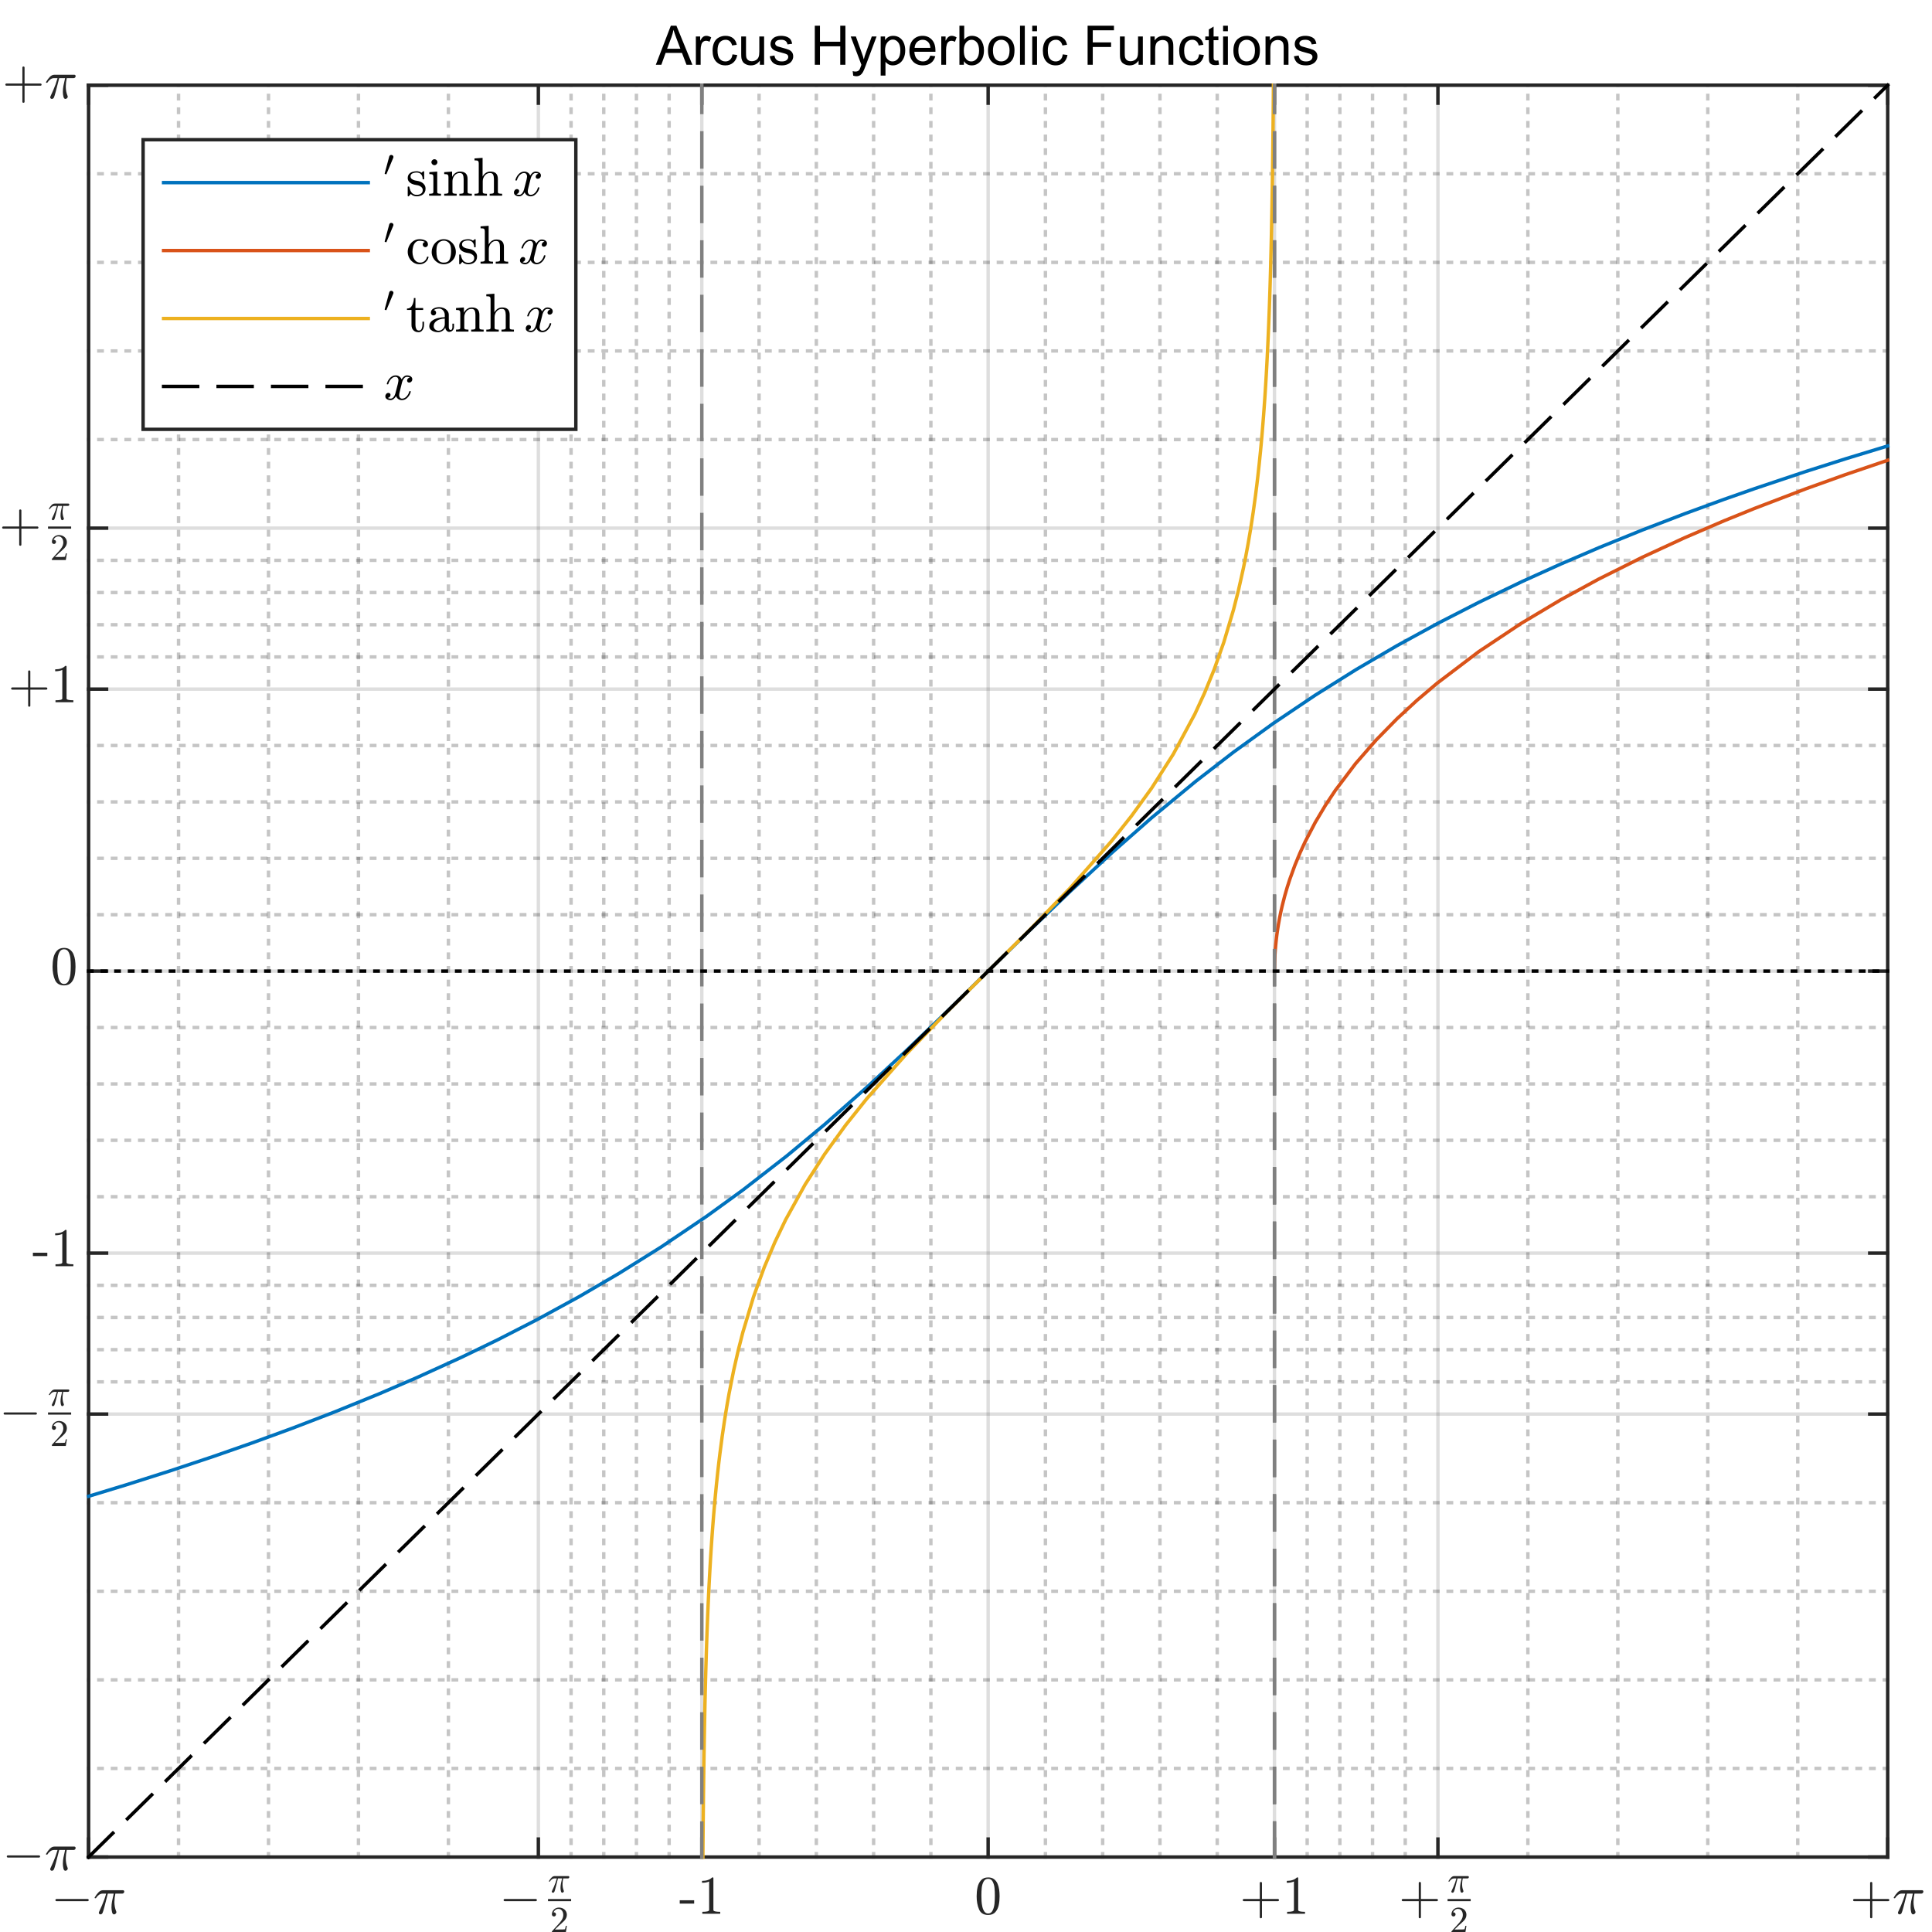 <?xml version="1.0"?>
<!DOCTYPE svg PUBLIC '-//W3C//DTD SVG 1.0//EN'
          'http://www.w3.org/TR/2001/REC-SVG-20010904/DTD/svg10.dtd'>
<svg xmlns:xlink="http://www.w3.org/1999/xlink" style="fill-opacity:1; color-rendering:auto; color-interpolation:auto; text-rendering:auto; stroke:black; stroke-linecap:square; stroke-miterlimit:10; shape-rendering:auto; stroke-opacity:1; fill:black; stroke-dasharray:none; font-weight:normal; stroke-width:1; font-family:'Dialog'; font-style:normal; stroke-linejoin:miter; font-size:12px; stroke-dashoffset:0; image-rendering:auto;" width="567" height="567" xmlns="http://www.w3.org/2000/svg"
><rect width="100%" height="100%" fill="#333333" stroke="none"/><!--Generated by the Batik Graphics2D SVG Generator--><defs id="genericDefs"
  /><g
  ><defs id="defs1"
    ><clipPath clipPathUnits="userSpaceOnUse" id="clipPath1"
      ><path d="M0 0 L567 0 L567 567 L0 567 L0 0 Z"
      /></clipPath
    ></defs
    ><g style="fill:white; stroke:white;"
    ><rect x="0" y="0" width="567" style="clip-path:url(#clipPath1); stroke:none;" height="567"
    /></g
    ><g style="fill:white; text-rendering:optimizeSpeed; color-rendering:optimizeSpeed; image-rendering:optimizeSpeed; shape-rendering:crispEdges; stroke:white; color-interpolation:sRGB;"
    ><rect x="0" width="567" height="567" y="0" style="stroke:none;"
      /><path style="stroke:none;" d="M26 545 L554 545 L554 25 L26 25 Z"
    /></g
    ><g style="stroke-linecap:butt; fill-opacity:0.251; fill:rgb(26,26,26); text-rendering:geometricPrecision; image-rendering:optimizeQuality; color-rendering:optimizeQuality; stroke-linejoin:bevel; stroke-dasharray:1,3; stroke:rgb(26,26,26); color-interpolation:linearRGB; stroke-opacity:0.251; stroke-miterlimit:1;"
    ><line y2="25" style="fill:none;" x1="52.4" x2="52.4" y1="545"
      /><line y2="25" style="fill:none;" x1="78.8" x2="78.8" y1="545"
      /><line y2="25" style="fill:none;" x1="105.2" x2="105.2" y1="545"
      /><line y2="25" style="fill:none;" x1="131.6" x2="131.6" y1="545"
      /><line y2="25" style="fill:none;" x1="167.593" x2="167.593" y1="545"
      /><line y2="25" style="fill:none;" x1="177.186" x2="177.186" y1="545"
      /><line y2="25" style="fill:none;" x1="186.78" x2="186.78" y1="545"
      /><line y2="25" style="fill:none;" x1="196.373" x2="196.373" y1="545"
      /><line y2="25" style="fill:none;" x1="222.773" x2="222.773" y1="545"
      /><line y2="25" style="fill:none;" x1="239.58" x2="239.58" y1="545"
      /><line y2="25" style="fill:none;" x1="256.387" x2="256.387" y1="545"
      /><line y2="25" style="fill:none;" x1="273.193" x2="273.193" y1="545"
      /><line y2="25" style="fill:none;" x1="306.807" x2="306.807" y1="545"
      /><line y2="25" style="fill:none;" x1="323.613" x2="323.613" y1="545"
      /><line y2="25" style="fill:none;" x1="340.42" x2="340.42" y1="545"
      /><line y2="25" style="fill:none;" x1="357.227" x2="357.227" y1="545"
      /><line y2="25" style="fill:none;" x1="383.627" x2="383.627" y1="545"
      /><line y2="25" style="fill:none;" x1="393.22" x2="393.22" y1="545"
      /><line y2="25" style="fill:none;" x1="402.813" x2="402.813" y1="545"
      /><line y2="25" style="fill:none;" x1="412.407" x2="412.407" y1="545"
      /><line y2="25" style="fill:none;" x1="448.4" x2="448.4" y1="545"
      /><line y2="25" style="fill:none;" x1="474.8" x2="474.8" y1="545"
      /><line y2="25" style="fill:none;" x1="501.2" x2="501.2" y1="545"
      /><line y2="25" style="fill:none;" x1="527.6" x2="527.6" y1="545"
    /></g
    ><g style="stroke-linecap:butt; fill-opacity:0.149; fill:rgb(38,38,38); text-rendering:geometricPrecision; image-rendering:optimizeQuality; color-rendering:optimizeQuality; stroke-linejoin:round; stroke:rgb(38,38,38); color-interpolation:linearRGB; stroke-opacity:0.149;"
    ><line y2="25" style="fill:none;" x1="26" x2="26" y1="545"
      /><line y2="25" style="fill:none;" x1="158" x2="158" y1="545"
      /><line y2="25" style="fill:none;" x1="205.966" x2="205.966" y1="545"
      /><line y2="25" style="fill:none;" x1="290" x2="290" y1="545"
      /><line y2="25" style="fill:none;" x1="374.034" x2="374.034" y1="545"
      /><line y2="25" style="fill:none;" x1="422" x2="422" y1="545"
      /><line y2="25" style="fill:none;" x1="554" x2="554" y1="545"
    /></g
    ><g style="stroke-linecap:butt; fill-opacity:0.251; fill:rgb(26,26,26); text-rendering:geometricPrecision; image-rendering:optimizeQuality; color-rendering:optimizeQuality; stroke-linejoin:bevel; stroke-dasharray:1,3; stroke:rgb(26,26,26); color-interpolation:linearRGB; stroke-opacity:0.251; stroke-miterlimit:1;"
    ><line y2="519" style="fill:none;" x1="554" x2="26" y1="519"
      /><line y2="493" style="fill:none;" x1="554" x2="26" y1="493"
      /><line y2="467" style="fill:none;" x1="554" x2="26" y1="467"
      /><line y2="441" style="fill:none;" x1="554" x2="26" y1="441"
      /><line y2="405.552" style="fill:none;" x1="554" x2="26" y1="405.552"
      /><line y2="396.104" style="fill:none;" x1="554" x2="26" y1="396.104"
      /><line y2="386.656" style="fill:none;" x1="554" x2="26" y1="386.656"
      /><line y2="377.209" style="fill:none;" x1="554" x2="26" y1="377.209"
      /><line y2="351.209" style="fill:none;" x1="554" x2="26" y1="351.209"
      /><line y2="334.656" style="fill:none;" x1="554" x2="26" y1="334.656"
      /><line y2="318.104" style="fill:none;" x1="554" x2="26" y1="318.104"
      /><line y2="301.552" style="fill:none;" x1="554" x2="26" y1="301.552"
      /><line y2="268.448" style="fill:none;" x1="554" x2="26" y1="268.448"
      /><line y2="251.896" style="fill:none;" x1="554" x2="26" y1="251.896"
      /><line y2="235.344" style="fill:none;" x1="554" x2="26" y1="235.344"
      /><line y2="218.792" style="fill:none;" x1="554" x2="26" y1="218.792"
      /><line y2="192.792" style="fill:none;" x1="554" x2="26" y1="192.792"
      /><line y2="183.344" style="fill:none;" x1="554" x2="26" y1="183.344"
      /><line y2="173.896" style="fill:none;" x1="554" x2="26" y1="173.896"
      /><line y2="164.448" style="fill:none;" x1="554" x2="26" y1="164.448"
      /><line y2="129" style="fill:none;" x1="554" x2="26" y1="129"
      /><line y2="103" style="fill:none;" x1="554" x2="26" y1="103"
      /><line y2="77" style="fill:none;" x1="554" x2="26" y1="77"
      /><line y2="51" style="fill:none;" x1="554" x2="26" y1="51"
    /></g
    ><g style="stroke-linecap:butt; fill-opacity:0.149; fill:rgb(38,38,38); text-rendering:geometricPrecision; image-rendering:optimizeQuality; color-rendering:optimizeQuality; stroke-linejoin:round; stroke:rgb(38,38,38); color-interpolation:linearRGB; stroke-opacity:0.149;"
    ><line y2="545" style="fill:none;" x1="554" x2="26" y1="545"
      /><line y2="415" style="fill:none;" x1="554" x2="26" y1="415"
      /><line y2="367.761" style="fill:none;" x1="554" x2="26" y1="367.761"
      /><line y2="285" style="fill:none;" x1="554" x2="26" y1="285"
      /><line y2="202.239" style="fill:none;" x1="554" x2="26" y1="202.239"
      /><line y2="155" style="fill:none;" x1="554" x2="26" y1="155"
      /><line y2="25" style="fill:none;" x1="554" x2="26" y1="25"
      /><line x1="26" x2="554" y1="545" style="stroke-linecap:square; fill-opacity:1; fill:none; stroke-opacity:1;" y2="545"
      /><line x1="26" x2="554" y1="25" style="stroke-linecap:square; fill-opacity:1; fill:none; stroke-opacity:1;" y2="25"
      /><line x1="26" x2="26" y1="545" style="stroke-linecap:square; fill-opacity:1; fill:none; stroke-opacity:1;" y2="539.72"
      /><line x1="158" x2="158" y1="545" style="stroke-linecap:square; fill-opacity:1; fill:none; stroke-opacity:1;" y2="539.72"
      /><line x1="205.966" x2="205.966" y1="545" style="stroke-linecap:square; fill-opacity:1; fill:none; stroke-opacity:1;" y2="539.72"
      /><line x1="290" x2="290" y1="545" style="stroke-linecap:square; fill-opacity:1; fill:none; stroke-opacity:1;" y2="539.72"
      /><line x1="374.034" x2="374.034" y1="545" style="stroke-linecap:square; fill-opacity:1; fill:none; stroke-opacity:1;" y2="539.72"
      /><line x1="422" x2="422" y1="545" style="stroke-linecap:square; fill-opacity:1; fill:none; stroke-opacity:1;" y2="539.72"
      /><line x1="554" x2="554" y1="545" style="stroke-linecap:square; fill-opacity:1; fill:none; stroke-opacity:1;" y2="539.72"
      /><line x1="26" x2="26" y1="25" style="stroke-linecap:square; fill-opacity:1; fill:none; stroke-opacity:1;" y2="30.28"
      /><line x1="158" x2="158" y1="25" style="stroke-linecap:square; fill-opacity:1; fill:none; stroke-opacity:1;" y2="30.28"
      /><line x1="205.966" x2="205.966" y1="25" style="stroke-linecap:square; fill-opacity:1; fill:none; stroke-opacity:1;" y2="30.28"
      /><line x1="290" x2="290" y1="25" style="stroke-linecap:square; fill-opacity:1; fill:none; stroke-opacity:1;" y2="30.28"
      /><line x1="374.034" x2="374.034" y1="25" style="stroke-linecap:square; fill-opacity:1; fill:none; stroke-opacity:1;" y2="30.28"
      /><line x1="422" x2="422" y1="25" style="stroke-linecap:square; fill-opacity:1; fill:none; stroke-opacity:1;" y2="30.28"
      /><line x1="554" x2="554" y1="25" style="stroke-linecap:square; fill-opacity:1; fill:none; stroke-opacity:1;" y2="30.28"
    /></g
    ><g transform="translate(26,548.2)" style="font-size:16px; fill:rgb(38,38,38); text-rendering:geometricPrecision; image-rendering:optimizeQuality; color-rendering:optimizeQuality; font-family:'mwb_cmsy10'; stroke:rgb(38,38,38); color-interpolation:linearRGB;"
    ><path style="stroke:none;" d="M-9.429 9.752 Q-9.569 9.752 -9.655 9.651 Q-9.741 9.549 -9.741 9.44 Q-9.741 9.315 -9.655 9.213 Q-9.569 9.112 -9.429 9.112 L-0.257 9.112 Q-0.132 9.112 -0.046 9.213 Q0.04 9.315 0.04 9.44 Q0.04 9.549 -0.046 9.651 Q-0.132 9.752 -0.257 9.752 L-9.429 9.752 Z"
      /><path style="stroke:none;" d="M3 13.159 Q3 13.081 3.062 12.909 Q3.5 11.971 3.891 11.081 Q4.281 10.19 4.586 9.338 Q4.891 8.487 5.156 7.534 L4.125 7.534 Q3.547 7.534 3.039 7.901 Q2.531 8.268 2.188 8.831 Q2.156 8.893 2.094 8.893 L1.906 8.893 Q1.766 8.893 1.766 8.737 Q1.766 8.706 1.797 8.643 Q2.312 7.752 2.914 7.143 Q3.516 6.534 4.266 6.534 L10.062 6.534 Q10.234 6.534 10.352 6.643 Q10.469 6.752 10.469 6.94 Q10.469 7.174 10.297 7.354 Q10.125 7.534 9.891 7.534 L7.859 7.534 Q7.594 8.784 7.578 9.987 Q7.578 11.518 8.109 12.768 Q8.156 12.862 8.156 12.956 Q8.156 13.127 8.055 13.276 Q7.953 13.424 7.797 13.526 Q7.641 13.627 7.453 13.627 Q7.031 13.627 6.875 12.932 Q6.719 12.237 6.719 11.596 Q6.719 10.674 6.875 9.831 Q7.031 8.987 7.375 7.534 L5.641 7.534 Q4.375 12.659 4.109 13.174 Q3.891 13.627 3.484 13.627 Q3.297 13.627 3.148 13.495 Q3 13.362 3 13.159 Z"
    /></g
    ><g transform="translate(158,548.2)" style="font-size:16px; fill:rgb(38,38,38); text-rendering:geometricPrecision; image-rendering:optimizeQuality; color-rendering:optimizeQuality; font-family:'mwb_cmsy10'; stroke:rgb(38,38,38); color-interpolation:linearRGB;"
    ><path style="stroke:none;" d="M-9.895 9.752 Q-10.035 9.752 -10.121 9.651 Q-10.207 9.549 -10.207 9.44 Q-10.207 9.315 -10.121 9.213 Q-10.035 9.112 -9.895 9.112 L-0.723 9.112 Q-0.598 9.112 -0.512 9.213 Q-0.426 9.315 -0.426 9.44 Q-0.426 9.549 -0.512 9.651 Q-0.598 9.752 -0.723 9.752 L-9.895 9.752 Z"
      /><path style="stroke:none;" d="M3.938 6.953 Q3.938 6.89 3.985 6.781 Q4.298 6.14 4.564 5.523 Q4.829 4.906 5.04 4.32 Q5.251 3.734 5.423 3.078 L4.72 3.078 Q4.314 3.078 3.97 3.328 Q3.626 3.578 3.392 3.968 Q3.36 4.015 3.329 4.015 L3.188 4.015 Q3.095 4.015 3.095 3.906 Q3.095 3.89 3.11 3.843 Q3.47 3.234 3.884 2.812 Q4.298 2.39 4.814 2.39 L8.798 2.39 Q8.907 2.39 8.993 2.468 Q9.079 2.546 9.079 2.671 Q9.079 2.843 8.962 2.961 Q8.845 3.078 8.688 3.078 L7.282 3.078 Q7.11 3.937 7.095 4.765 Q7.095 5.828 7.454 6.671 Q7.485 6.75 7.485 6.812 Q7.485 6.937 7.415 7.039 Q7.345 7.14 7.235 7.203 Q7.126 7.265 7.001 7.265 Q6.72 7.265 6.61 6.789 Q6.501 6.312 6.501 5.875 Q6.501 5.25 6.61 4.664 Q6.72 4.078 6.954 3.078 L5.751 3.078 Q4.892 6.609 4.704 6.968 Q4.548 7.265 4.282 7.265 Q4.142 7.265 4.04 7.179 Q3.938 7.093 3.938 6.953 Z"
      /><rect x="2.829" width="6.786" height="0.64" y="9.12" style="stroke:none;"
      /><path style="stroke:none;" d="M3.969 18.957 L3.969 18.66 Q3.969 18.629 3.985 18.598 L5.704 16.707 Q6.094 16.285 6.329 16.004 Q6.563 15.723 6.805 15.356 Q7.047 14.989 7.18 14.598 Q7.313 14.207 7.313 13.786 Q7.313 13.332 7.149 12.918 Q6.985 12.504 6.657 12.262 Q6.329 12.02 5.86 12.02 Q5.375 12.02 4.993 12.309 Q4.61 12.598 4.454 13.051 Q4.5 13.036 4.579 13.036 Q4.829 13.036 5 13.2 Q5.172 13.364 5.172 13.629 Q5.172 13.879 5 14.059 Q4.829 14.239 4.579 14.239 Q4.313 14.239 4.141 14.059 Q3.969 13.879 3.969 13.629 Q3.969 13.223 4.125 12.856 Q4.282 12.489 4.571 12.207 Q4.86 11.926 5.235 11.778 Q5.61 11.629 6.016 11.629 Q6.641 11.629 7.188 11.895 Q7.735 12.161 8.047 12.645 Q8.36 13.129 8.36 13.786 Q8.36 14.27 8.149 14.7 Q7.938 15.129 7.618 15.481 Q7.297 15.832 6.782 16.278 Q6.266 16.723 6.11 16.864 L4.86 18.067 L5.922 18.067 Q6.704 18.067 7.227 18.051 Q7.75 18.035 7.782 18.004 Q7.907 17.879 8.047 17.004 L8.36 17.004 L8.047 18.957 L3.969 18.957 Z"
    /></g
    ><g transform="translate(205.966,548.2)" style="font-size:16px; fill:rgb(38,38,38); text-rendering:geometricPrecision; image-rendering:optimizeQuality; color-rendering:optimizeQuality; font-family:'mwa_cmr10'; stroke:rgb(38,38,38); color-interpolation:linearRGB;"
    ><path style="stroke:none;" d="M-6.479 10.471 L-6.479 9.487 L-2.245 9.487 L-2.245 10.471 L-6.479 10.471 Z"
      /><path style="stroke:none;" d="M0.151 13.44 L0.151 12.877 Q2.151 12.877 2.151 12.362 L2.151 3.971 Q1.323 4.362 0.057 4.362 L0.057 3.799 Q2.026 3.799 3.026 2.784 L3.245 2.784 Q3.307 2.784 3.354 2.823 Q3.401 2.862 3.401 2.924 L3.401 12.362 Q3.401 12.877 5.401 12.877 L5.401 13.44 L0.151 13.44 Z"
    /></g
    ><g transform="translate(290,548.2)" style="font-size:16px; fill:rgb(38,38,38); text-rendering:geometricPrecision; image-rendering:optimizeQuality; color-rendering:optimizeQuality; font-family:'mwa_cmr10'; stroke:rgb(38,38,38); color-interpolation:linearRGB;"
    ><path style="stroke:none;" d="M0 13.799 Q-1.953 13.799 -2.664 12.182 Q-3.375 10.565 -3.375 8.331 Q-3.375 6.94 -3.117 5.713 Q-2.859 4.487 -2.109 3.635 Q-1.359 2.784 0 2.784 Q1.062 2.784 1.734 3.299 Q2.406 3.815 2.758 4.627 Q3.109 5.44 3.234 6.377 Q3.359 7.315 3.359 8.331 Q3.359 9.706 3.109 10.909 Q2.859 12.112 2.117 12.956 Q1.375 13.799 0 13.799 ZM0 13.377 Q0.891 13.377 1.328 12.463 Q1.766 11.549 1.867 10.44 Q1.969 9.331 1.969 8.081 Q1.969 6.877 1.867 5.862 Q1.766 4.846 1.336 4.018 Q0.906 3.19 0 3.19 Q-0.906 3.19 -1.344 4.018 Q-1.781 4.846 -1.883 5.862 Q-1.984 6.877 -1.984 8.081 Q-1.984 8.971 -1.938 9.76 Q-1.891 10.549 -1.703 11.385 Q-1.516 12.221 -1.102 12.799 Q-0.688 13.377 0 13.377 Z"
    /></g
    ><g transform="translate(374.034,548.2)" style="font-size:16px; fill:rgb(38,38,38); text-rendering:geometricPrecision; image-rendering:optimizeQuality; color-rendering:optimizeQuality; font-family:'mwa_cmr10'; stroke:rgb(38,38,38); color-interpolation:linearRGB;"
    ><path style="stroke:none;" d="M-9.019 9.752 Q-9.144 9.752 -9.23 9.651 Q-9.316 9.549 -9.316 9.44 Q-9.316 9.315 -9.23 9.213 Q-9.144 9.112 -9.019 9.112 L-4.316 9.112 L-4.316 4.393 Q-4.316 4.268 -4.222 4.19 Q-4.128 4.112 -3.988 4.112 Q-3.878 4.112 -3.777 4.19 Q-3.675 4.268 -3.675 4.393 L-3.675 9.112 L1.028 9.112 Q1.153 9.112 1.239 9.213 Q1.325 9.315 1.325 9.44 Q1.325 9.549 1.239 9.651 Q1.153 9.752 1.028 9.752 L-3.675 9.752 L-3.675 14.487 Q-3.675 14.612 -3.777 14.69 Q-3.878 14.768 -3.988 14.768 Q-4.128 14.768 -4.222 14.69 Q-4.316 14.612 -4.316 14.487 L-4.316 9.752 L-9.019 9.752 Z"
      /><path style="stroke:none;" d="M3.707 13.44 L3.707 12.877 Q5.707 12.877 5.707 12.362 L5.707 3.971 Q4.878 4.362 3.613 4.362 L3.613 3.799 Q5.582 3.799 6.582 2.784 L6.8 2.784 Q6.863 2.784 6.91 2.823 Q6.957 2.862 6.957 2.924 L6.957 12.362 Q6.957 12.877 8.957 12.877 L8.957 13.44 L3.707 13.44 Z"
    /></g
    ><g transform="translate(422,548.2)" style="font-size:16px; fill:rgb(38,38,38); text-rendering:geometricPrecision; image-rendering:optimizeQuality; color-rendering:optimizeQuality; font-family:'mwa_cmr10'; stroke:rgb(38,38,38); color-interpolation:linearRGB;"
    ><path style="stroke:none;" d="M-10.332 9.752 Q-10.457 9.752 -10.543 9.651 Q-10.629 9.549 -10.629 9.44 Q-10.629 9.315 -10.543 9.213 Q-10.457 9.112 -10.332 9.112 L-5.629 9.112 L-5.629 4.393 Q-5.629 4.268 -5.535 4.19 Q-5.442 4.112 -5.301 4.112 Q-5.192 4.112 -5.09 4.19 Q-4.988 4.268 -4.988 4.393 L-4.988 9.112 L-0.285 9.112 Q-0.16 9.112 -0.074 9.213 Q0.012 9.315 0.012 9.44 Q0.012 9.549 -0.074 9.651 Q-0.16 9.752 -0.285 9.752 L-4.988 9.752 L-4.988 14.487 Q-4.988 14.612 -5.09 14.69 Q-5.192 14.768 -5.301 14.768 Q-5.442 14.768 -5.535 14.69 Q-5.629 14.612 -5.629 14.487 L-5.629 9.752 L-10.332 9.752 Z"
      /><path style="stroke:none;" d="M3.938 6.953 Q3.938 6.89 3.985 6.781 Q4.298 6.14 4.564 5.523 Q4.829 4.906 5.04 4.32 Q5.251 3.734 5.423 3.078 L4.72 3.078 Q4.314 3.078 3.97 3.328 Q3.626 3.578 3.392 3.968 Q3.36 4.015 3.329 4.015 L3.188 4.015 Q3.095 4.015 3.095 3.906 Q3.095 3.89 3.11 3.843 Q3.47 3.234 3.884 2.812 Q4.298 2.39 4.814 2.39 L8.798 2.39 Q8.907 2.39 8.993 2.468 Q9.079 2.546 9.079 2.671 Q9.079 2.843 8.962 2.961 Q8.845 3.078 8.688 3.078 L7.282 3.078 Q7.11 3.937 7.095 4.765 Q7.095 5.828 7.454 6.671 Q7.485 6.75 7.485 6.812 Q7.485 6.937 7.415 7.039 Q7.345 7.14 7.235 7.203 Q7.126 7.265 7.001 7.265 Q6.72 7.265 6.61 6.789 Q6.501 6.312 6.501 5.875 Q6.501 5.25 6.61 4.664 Q6.72 4.078 6.954 3.078 L5.751 3.078 Q4.892 6.609 4.704 6.968 Q4.548 7.265 4.282 7.265 Q4.142 7.265 4.04 7.179 Q3.938 7.093 3.938 6.953 Z"
      /><rect x="2.829" width="6.786" height="0.64" y="9.12" style="stroke:none;"
      /><path style="stroke:none;" d="M3.969 18.957 L3.969 18.66 Q3.969 18.629 3.985 18.598 L5.704 16.707 Q6.094 16.285 6.329 16.004 Q6.563 15.723 6.805 15.356 Q7.047 14.989 7.18 14.598 Q7.313 14.207 7.313 13.786 Q7.313 13.332 7.149 12.918 Q6.985 12.504 6.657 12.262 Q6.329 12.02 5.86 12.02 Q5.375 12.02 4.993 12.309 Q4.61 12.598 4.454 13.051 Q4.5 13.036 4.579 13.036 Q4.829 13.036 5 13.2 Q5.172 13.364 5.172 13.629 Q5.172 13.879 5 14.059 Q4.829 14.239 4.579 14.239 Q4.313 14.239 4.141 14.059 Q3.969 13.879 3.969 13.629 Q3.969 13.223 4.125 12.856 Q4.282 12.489 4.571 12.207 Q4.86 11.926 5.235 11.778 Q5.61 11.629 6.016 11.629 Q6.641 11.629 7.188 11.895 Q7.735 12.161 8.047 12.645 Q8.36 13.129 8.36 13.786 Q8.36 14.27 8.149 14.7 Q7.938 15.129 7.618 15.481 Q7.297 15.832 6.782 16.278 Q6.266 16.723 6.11 16.864 L4.86 18.067 L5.922 18.067 Q6.704 18.067 7.227 18.051 Q7.75 18.035 7.782 18.004 Q7.907 17.879 8.047 17.004 L8.36 17.004 L8.047 18.957 L3.969 18.957 Z"
    /></g
    ><g transform="translate(554,548.2)" style="font-size:16px; fill:rgb(38,38,38); text-rendering:geometricPrecision; image-rendering:optimizeQuality; color-rendering:optimizeQuality; font-family:'mwa_cmr10'; stroke:rgb(38,38,38); color-interpolation:linearRGB;"
    ><path style="stroke:none;" d="M-9.866 9.752 Q-9.991 9.752 -10.077 9.651 Q-10.163 9.549 -10.163 9.44 Q-10.163 9.315 -10.077 9.213 Q-9.991 9.112 -9.866 9.112 L-5.163 9.112 L-5.163 4.393 Q-5.163 4.268 -5.069 4.19 Q-4.976 4.112 -4.835 4.112 Q-4.726 4.112 -4.624 4.19 Q-4.523 4.268 -4.523 4.393 L-4.523 9.112 L0.18 9.112 Q0.305 9.112 0.392 9.213 Q0.477 9.315 0.477 9.44 Q0.477 9.549 0.392 9.651 Q0.305 9.752 0.18 9.752 L-4.523 9.752 L-4.523 14.487 Q-4.523 14.612 -4.624 14.69 Q-4.726 14.768 -4.835 14.768 Q-4.976 14.768 -5.069 14.69 Q-5.163 14.612 -5.163 14.487 L-5.163 9.752 L-9.866 9.752 Z"
      /><path style="stroke:none;" d="M3 13.159 Q3 13.081 3.062 12.909 Q3.5 11.971 3.891 11.081 Q4.281 10.19 4.586 9.338 Q4.891 8.487 5.156 7.534 L4.125 7.534 Q3.547 7.534 3.039 7.901 Q2.531 8.268 2.188 8.831 Q2.156 8.893 2.094 8.893 L1.906 8.893 Q1.766 8.893 1.766 8.737 Q1.766 8.706 1.797 8.643 Q2.312 7.752 2.914 7.143 Q3.516 6.534 4.266 6.534 L10.062 6.534 Q10.234 6.534 10.352 6.643 Q10.469 6.752 10.469 6.94 Q10.469 7.174 10.297 7.354 Q10.125 7.534 9.891 7.534 L7.859 7.534 Q7.594 8.784 7.578 9.987 Q7.578 11.518 8.109 12.768 Q8.156 12.862 8.156 12.956 Q8.156 13.127 8.055 13.276 Q7.953 13.424 7.797 13.526 Q7.641 13.627 7.453 13.627 Q7.031 13.627 6.875 12.932 Q6.719 12.237 6.719 11.596 Q6.719 10.674 6.875 9.831 Q7.031 8.987 7.375 7.534 L5.641 7.534 Q4.375 12.659 4.109 13.174 Q3.891 13.627 3.484 13.627 Q3.297 13.627 3.148 13.495 Q3 13.362 3 13.159 Z"
    /></g
    ><g style="fill:rgb(38,38,38); text-rendering:geometricPrecision; color-rendering:optimizeQuality; image-rendering:optimizeQuality; stroke-linejoin:round; stroke:rgb(38,38,38); color-interpolation:linearRGB;"
    ><line y2="25" style="fill:none;" x1="26" x2="26" y1="545"
      /><line y2="25" style="fill:none;" x1="554" x2="554" y1="545"
      /><line y2="545" style="fill:none;" x1="26" x2="31.28" y1="545"
      /><line y2="415" style="fill:none;" x1="26" x2="31.28" y1="415"
      /><line y2="367.761" style="fill:none;" x1="26" x2="31.28" y1="367.761"
      /><line y2="285" style="fill:none;" x1="26" x2="31.28" y1="285"
      /><line y2="202.239" style="fill:none;" x1="26" x2="31.28" y1="202.239"
      /><line y2="155" style="fill:none;" x1="26" x2="31.28" y1="155"
      /><line y2="25" style="fill:none;" x1="26" x2="31.28" y1="25"
      /><line y2="545" style="fill:none;" x1="554" x2="548.72" y1="545"
      /><line y2="415" style="fill:none;" x1="554" x2="548.72" y1="415"
      /><line y2="367.761" style="fill:none;" x1="554" x2="548.72" y1="367.761"
      /><line y2="285" style="fill:none;" x1="554" x2="548.72" y1="285"
      /><line y2="202.239" style="fill:none;" x1="554" x2="548.72" y1="202.239"
      /><line y2="155" style="fill:none;" x1="554" x2="548.72" y1="155"
      /><line y2="25" style="fill:none;" x1="554" x2="548.72" y1="25"
    /></g
    ><g transform="translate(22.8,545)" style="font-size:16px; fill:rgb(38,38,38); text-rendering:geometricPrecision; image-rendering:optimizeQuality; color-rendering:optimizeQuality; font-family:'mwb_cmsy10'; stroke:rgb(38,38,38); color-interpolation:linearRGB;"
    ><path style="stroke:none;" d="M-20.498 0.152 Q-20.639 0.152 -20.725 0.051 Q-20.811 -0.051 -20.811 -0.16 Q-20.811 -0.285 -20.725 -0.387 Q-20.639 -0.488 -20.498 -0.488 L-11.326 -0.488 Q-11.201 -0.488 -11.116 -0.387 Q-11.03 -0.285 -11.03 -0.16 Q-11.03 -0.051 -11.116 0.051 Q-11.201 0.152 -11.326 0.152 L-20.498 0.152 Z"
    /></g
    ><g transform="translate(22.8,545)" style="font-size:16px; fill:rgb(38,38,38); text-rendering:geometricPrecision; image-rendering:optimizeQuality; color-rendering:optimizeQuality; font-family:'mwb_cmmi10'; stroke:rgb(38,38,38); color-interpolation:linearRGB;"
    ><path style="stroke:none;" d="M-8.069 3.559 Q-8.069 3.481 -8.007 3.309 Q-7.569 2.371 -7.179 1.481 Q-6.788 0.59 -6.484 -0.262 Q-6.179 -1.113 -5.913 -2.066 L-6.944 -2.066 Q-7.523 -2.066 -8.03 -1.699 Q-8.538 -1.332 -8.882 -0.769 Q-8.913 -0.707 -8.976 -0.707 L-9.163 -0.707 Q-9.304 -0.707 -9.304 -0.863 Q-9.304 -0.894 -9.273 -0.957 Q-8.757 -1.848 -8.155 -2.457 Q-7.554 -3.066 -6.804 -3.066 L-1.007 -3.066 Q-0.835 -3.066 -0.718 -2.957 Q-0.601 -2.848 -0.601 -2.66 Q-0.601 -2.426 -0.773 -2.246 Q-0.945 -2.066 -1.179 -2.066 L-3.21 -2.066 Q-3.476 -0.816 -3.491 0.387 Q-3.491 1.918 -2.96 3.168 Q-2.913 3.262 -2.913 3.356 Q-2.913 3.527 -3.015 3.676 Q-3.116 3.824 -3.273 3.926 Q-3.429 4.027 -3.616 4.027 Q-4.038 4.027 -4.194 3.332 Q-4.351 2.637 -4.351 1.996 Q-4.351 1.074 -4.194 0.231 Q-4.038 -0.613 -3.695 -2.066 L-5.429 -2.066 Q-6.694 3.059 -6.96 3.574 Q-7.179 4.027 -7.585 4.027 Q-7.773 4.027 -7.921 3.895 Q-8.069 3.762 -8.069 3.559 Z"
    /></g
    ><g transform="translate(22.8,415)" style="font-size:16px; fill:rgb(38,38,38); text-rendering:geometricPrecision; image-rendering:optimizeQuality; color-rendering:optimizeQuality; font-family:'mwb_cmsy10'; stroke:rgb(38,38,38); color-interpolation:linearRGB;"
    ><path style="stroke:none;" d="M-21.43 0.152 Q-21.571 0.152 -21.657 0.051 Q-21.742 -0.051 -21.742 -0.16 Q-21.742 -0.285 -21.657 -0.387 Q-21.571 -0.488 -21.43 -0.488 L-12.258 -0.488 Q-12.133 -0.488 -12.047 -0.387 Q-11.961 -0.285 -11.961 -0.16 Q-11.961 -0.051 -12.047 0.051 Q-12.133 0.152 -12.258 0.152 L-21.43 0.152 Z"
      /><path style="stroke:none;" d="M-7.597 -2.647 Q-7.597 -2.71 -7.55 -2.819 Q-7.237 -3.46 -6.972 -4.077 Q-6.706 -4.694 -6.495 -5.28 Q-6.284 -5.866 -6.112 -6.522 L-6.816 -6.522 Q-7.222 -6.522 -7.566 -6.272 Q-7.909 -6.022 -8.144 -5.632 Q-8.175 -5.585 -8.206 -5.585 L-8.347 -5.585 Q-8.441 -5.585 -8.441 -5.694 Q-8.441 -5.71 -8.425 -5.757 Q-8.066 -6.366 -7.651 -6.788 Q-7.237 -7.21 -6.722 -7.21 L-2.737 -7.21 Q-2.628 -7.21 -2.542 -7.132 Q-2.456 -7.053 -2.456 -6.928 Q-2.456 -6.757 -2.573 -6.639 Q-2.691 -6.522 -2.847 -6.522 L-4.253 -6.522 Q-4.425 -5.663 -4.441 -4.835 Q-4.441 -3.772 -4.081 -2.929 Q-4.05 -2.85 -4.05 -2.788 Q-4.05 -2.663 -4.12 -2.561 Q-4.191 -2.46 -4.3 -2.397 Q-4.409 -2.335 -4.534 -2.335 Q-4.816 -2.335 -4.925 -2.811 Q-5.034 -3.288 -5.034 -3.725 Q-5.034 -4.35 -4.925 -4.936 Q-4.816 -5.522 -4.581 -6.522 L-5.784 -6.522 Q-6.644 -2.991 -6.831 -2.632 Q-6.987 -2.335 -7.253 -2.335 Q-7.394 -2.335 -7.495 -2.421 Q-7.597 -2.507 -7.597 -2.647 Z"
      /><rect x="-8.706" width="6.786" height="0.64" y="-0.48" style="stroke:none;"
      /><path style="stroke:none;" d="M-7.566 9.357 L-7.566 9.06 Q-7.566 9.029 -7.551 8.998 L-5.832 7.107 Q-5.441 6.686 -5.207 6.404 Q-4.972 6.123 -4.73 5.756 Q-4.488 5.389 -4.355 4.998 Q-4.222 4.607 -4.222 4.186 Q-4.222 3.732 -4.386 3.318 Q-4.551 2.904 -4.879 2.662 Q-5.207 2.42 -5.676 2.42 Q-6.16 2.42 -6.543 2.709 Q-6.926 2.998 -7.082 3.451 Q-7.035 3.436 -6.957 3.436 Q-6.707 3.436 -6.535 3.6 Q-6.363 3.764 -6.363 4.029 Q-6.363 4.279 -6.535 4.459 Q-6.707 4.639 -6.957 4.639 Q-7.222 4.639 -7.394 4.459 Q-7.566 4.279 -7.566 4.029 Q-7.566 3.623 -7.41 3.256 Q-7.254 2.889 -6.965 2.607 Q-6.676 2.326 -6.301 2.178 Q-5.926 2.029 -5.519 2.029 Q-4.894 2.029 -4.347 2.295 Q-3.801 2.561 -3.488 3.045 Q-3.176 3.529 -3.176 4.186 Q-3.176 4.67 -3.386 5.1 Q-3.597 5.529 -3.918 5.881 Q-4.238 6.232 -4.754 6.678 Q-5.269 7.123 -5.426 7.264 L-6.676 8.467 L-5.613 8.467 Q-4.832 8.467 -4.308 8.451 Q-3.785 8.435 -3.754 8.404 Q-3.629 8.279 -3.488 7.404 L-3.176 7.404 L-3.488 9.357 L-7.566 9.357 Z"
    /></g
    ><g transform="translate(22.8,367.761)" style="font-size:16px; fill:rgb(38,38,38); text-rendering:geometricPrecision; image-rendering:optimizeQuality; color-rendering:optimizeQuality; font-family:'mwa_cmr10'; stroke:rgb(38,38,38); color-interpolation:linearRGB;"
    ><path style="stroke:none;" d="M-13.146 0.871 L-13.146 -0.113 L-8.912 -0.113 L-8.912 0.871 L-13.146 0.871 Z"
      /><path style="stroke:none;" d="M-6.516 3.84 L-6.516 3.277 Q-4.516 3.277 -4.516 2.762 L-4.516 -5.629 Q-5.344 -5.238 -6.609 -5.238 L-6.609 -5.801 Q-4.641 -5.801 -3.641 -6.816 L-3.422 -6.816 Q-3.359 -6.816 -3.312 -6.777 Q-3.266 -6.738 -3.266 -6.676 L-3.266 2.762 Q-3.266 3.277 -1.266 3.277 L-1.266 3.84 L-6.516 3.84 Z"
    /></g
    ><g transform="translate(22.8,285)" style="font-size:16px; fill:rgb(38,38,38); text-rendering:geometricPrecision; image-rendering:optimizeQuality; color-rendering:optimizeQuality; font-family:'mwa_cmr10'; stroke:rgb(38,38,38); color-interpolation:linearRGB;"
    ><path style="stroke:none;" d="M-4 4.199 Q-5.953 4.199 -6.664 2.582 Q-7.375 0.965 -7.375 -1.269 Q-7.375 -2.66 -7.117 -3.887 Q-6.859 -5.113 -6.109 -5.965 Q-5.359 -6.816 -4 -6.816 Q-2.938 -6.816 -2.266 -6.301 Q-1.594 -5.785 -1.242 -4.973 Q-0.891 -4.16 -0.766 -3.223 Q-0.641 -2.285 -0.641 -1.269 Q-0.641 0.106 -0.891 1.309 Q-1.141 2.512 -1.883 3.356 Q-2.625 4.199 -4 4.199 ZM-4 3.777 Q-3.109 3.777 -2.672 2.863 Q-2.234 1.949 -2.133 0.84 Q-2.031 -0.269 -2.031 -1.519 Q-2.031 -2.723 -2.133 -3.738 Q-2.234 -4.754 -2.664 -5.582 Q-3.094 -6.41 -4 -6.41 Q-4.906 -6.41 -5.344 -5.582 Q-5.781 -4.754 -5.883 -3.738 Q-5.984 -2.723 -5.984 -1.519 Q-5.984 -0.629 -5.938 0.16 Q-5.891 0.949 -5.703 1.785 Q-5.516 2.621 -5.102 3.199 Q-4.688 3.777 -4 3.777 Z"
    /></g
    ><g transform="translate(22.8,202.239)" style="font-size:16px; fill:rgb(38,38,38); text-rendering:geometricPrecision; image-rendering:optimizeQuality; color-rendering:optimizeQuality; font-family:'mwa_cmr10'; stroke:rgb(38,38,38); color-interpolation:linearRGB;"
    ><path style="stroke:none;" d="M-19.241 0.152 Q-19.366 0.152 -19.452 0.051 Q-19.538 -0.051 -19.538 -0.16 Q-19.538 -0.285 -19.452 -0.387 Q-19.366 -0.488 -19.241 -0.488 L-14.538 -0.488 L-14.538 -5.207 Q-14.538 -5.332 -14.444 -5.41 Q-14.351 -5.488 -14.21 -5.488 Q-14.101 -5.488 -13.999 -5.41 Q-13.898 -5.332 -13.898 -5.207 L-13.898 -0.488 L-9.194 -0.488 Q-9.069 -0.488 -8.984 -0.387 Q-8.898 -0.285 -8.898 -0.16 Q-8.898 -0.051 -8.984 0.051 Q-9.069 0.152 -9.194 0.152 L-13.898 0.152 L-13.898 4.887 Q-13.898 5.012 -13.999 5.09 Q-14.101 5.168 -14.21 5.168 Q-14.351 5.168 -14.444 5.09 Q-14.538 5.012 -14.538 4.887 L-14.538 0.152 L-19.241 0.152 Z"
      /><path style="stroke:none;" d="M-6.516 3.84 L-6.516 3.277 Q-4.516 3.277 -4.516 2.762 L-4.516 -5.629 Q-5.344 -5.238 -6.609 -5.238 L-6.609 -5.801 Q-4.641 -5.801 -3.641 -6.816 L-3.422 -6.816 Q-3.359 -6.816 -3.312 -6.777 Q-3.266 -6.738 -3.266 -6.676 L-3.266 2.762 Q-3.266 3.277 -1.266 3.277 L-1.266 3.84 L-6.516 3.84 Z"
    /></g
    ><g transform="translate(22.8,155)" style="font-size:16px; fill:rgb(38,38,38); text-rendering:geometricPrecision; image-rendering:optimizeQuality; color-rendering:optimizeQuality; font-family:'mwa_cmr10'; stroke:rgb(38,38,38); color-interpolation:linearRGB;"
    ><path style="stroke:none;" d="M-21.867 0.152 Q-21.992 0.152 -22.078 0.051 Q-22.164 -0.051 -22.164 -0.16 Q-22.164 -0.285 -22.078 -0.387 Q-21.992 -0.488 -21.867 -0.488 L-17.164 -0.488 L-17.164 -5.207 Q-17.164 -5.332 -17.071 -5.41 Q-16.977 -5.488 -16.836 -5.488 Q-16.727 -5.488 -16.625 -5.41 Q-16.524 -5.332 -16.524 -5.207 L-16.524 -0.488 L-11.821 -0.488 Q-11.696 -0.488 -11.61 -0.387 Q-11.524 -0.285 -11.524 -0.16 Q-11.524 -0.051 -11.61 0.051 Q-11.696 0.152 -11.821 0.152 L-16.524 0.152 L-16.524 4.887 Q-16.524 5.012 -16.625 5.09 Q-16.727 5.168 -16.836 5.168 Q-16.977 5.168 -17.071 5.09 Q-17.164 5.012 -17.164 4.887 L-17.164 0.152 L-21.867 0.152 Z"
      /><path style="stroke:none;" d="M-7.597 -2.647 Q-7.597 -2.71 -7.55 -2.819 Q-7.237 -3.46 -6.972 -4.077 Q-6.706 -4.694 -6.495 -5.28 Q-6.284 -5.866 -6.112 -6.522 L-6.816 -6.522 Q-7.222 -6.522 -7.566 -6.272 Q-7.909 -6.022 -8.144 -5.632 Q-8.175 -5.585 -8.206 -5.585 L-8.347 -5.585 Q-8.441 -5.585 -8.441 -5.694 Q-8.441 -5.71 -8.425 -5.757 Q-8.066 -6.366 -7.651 -6.788 Q-7.237 -7.21 -6.722 -7.21 L-2.737 -7.21 Q-2.628 -7.21 -2.542 -7.132 Q-2.456 -7.053 -2.456 -6.928 Q-2.456 -6.757 -2.573 -6.639 Q-2.691 -6.522 -2.847 -6.522 L-4.253 -6.522 Q-4.425 -5.663 -4.441 -4.835 Q-4.441 -3.772 -4.081 -2.929 Q-4.05 -2.85 -4.05 -2.788 Q-4.05 -2.663 -4.12 -2.561 Q-4.191 -2.46 -4.3 -2.397 Q-4.409 -2.335 -4.534 -2.335 Q-4.816 -2.335 -4.925 -2.811 Q-5.034 -3.288 -5.034 -3.725 Q-5.034 -4.35 -4.925 -4.936 Q-4.816 -5.522 -4.581 -6.522 L-5.784 -6.522 Q-6.644 -2.991 -6.831 -2.632 Q-6.987 -2.335 -7.253 -2.335 Q-7.394 -2.335 -7.495 -2.421 Q-7.597 -2.507 -7.597 -2.647 Z"
      /><rect x="-8.706" width="6.786" height="0.64" y="-0.48" style="stroke:none;"
      /><path style="stroke:none;" d="M-7.566 9.357 L-7.566 9.06 Q-7.566 9.029 -7.551 8.998 L-5.832 7.107 Q-5.441 6.686 -5.207 6.404 Q-4.972 6.123 -4.73 5.756 Q-4.488 5.389 -4.355 4.998 Q-4.222 4.607 -4.222 4.186 Q-4.222 3.732 -4.386 3.318 Q-4.551 2.904 -4.879 2.662 Q-5.207 2.42 -5.676 2.42 Q-6.16 2.42 -6.543 2.709 Q-6.926 2.998 -7.082 3.451 Q-7.035 3.436 -6.957 3.436 Q-6.707 3.436 -6.535 3.6 Q-6.363 3.764 -6.363 4.029 Q-6.363 4.279 -6.535 4.459 Q-6.707 4.639 -6.957 4.639 Q-7.222 4.639 -7.394 4.459 Q-7.566 4.279 -7.566 4.029 Q-7.566 3.623 -7.41 3.256 Q-7.254 2.889 -6.965 2.607 Q-6.676 2.326 -6.301 2.178 Q-5.926 2.029 -5.519 2.029 Q-4.894 2.029 -4.347 2.295 Q-3.801 2.561 -3.488 3.045 Q-3.176 3.529 -3.176 4.186 Q-3.176 4.67 -3.386 5.1 Q-3.597 5.529 -3.918 5.881 Q-4.238 6.232 -4.754 6.678 Q-5.269 7.123 -5.426 7.264 L-6.676 8.467 L-5.613 8.467 Q-4.832 8.467 -4.308 8.451 Q-3.785 8.435 -3.754 8.404 Q-3.629 8.279 -3.488 7.404 L-3.176 7.404 L-3.488 9.357 L-7.566 9.357 Z"
    /></g
    ><g transform="translate(22.8,25)" style="font-size:16px; fill:rgb(38,38,38); text-rendering:geometricPrecision; image-rendering:optimizeQuality; color-rendering:optimizeQuality; font-family:'mwa_cmr10'; stroke:rgb(38,38,38); color-interpolation:linearRGB;"
    ><path style="stroke:none;" d="M-20.936 0.152 Q-21.061 0.152 -21.147 0.051 Q-21.233 -0.051 -21.233 -0.16 Q-21.233 -0.285 -21.147 -0.387 Q-21.061 -0.488 -20.936 -0.488 L-16.233 -0.488 L-16.233 -5.207 Q-16.233 -5.332 -16.139 -5.41 Q-16.045 -5.488 -15.905 -5.488 Q-15.795 -5.488 -15.694 -5.41 Q-15.592 -5.332 -15.592 -5.207 L-15.592 -0.488 L-10.889 -0.488 Q-10.764 -0.488 -10.678 -0.387 Q-10.592 -0.285 -10.592 -0.16 Q-10.592 -0.051 -10.678 0.051 Q-10.764 0.152 -10.889 0.152 L-15.592 0.152 L-15.592 4.887 Q-15.592 5.012 -15.694 5.09 Q-15.795 5.168 -15.905 5.168 Q-16.045 5.168 -16.139 5.09 Q-16.233 5.012 -16.233 4.887 L-16.233 0.152 L-20.936 0.152 Z"
      /><path style="stroke:none;" d="M-8.069 3.559 Q-8.069 3.481 -8.007 3.309 Q-7.569 2.371 -7.179 1.481 Q-6.788 0.59 -6.484 -0.262 Q-6.179 -1.113 -5.913 -2.066 L-6.944 -2.066 Q-7.523 -2.066 -8.03 -1.699 Q-8.538 -1.332 -8.882 -0.769 Q-8.913 -0.707 -8.976 -0.707 L-9.163 -0.707 Q-9.304 -0.707 -9.304 -0.863 Q-9.304 -0.894 -9.273 -0.957 Q-8.757 -1.848 -8.155 -2.457 Q-7.554 -3.066 -6.804 -3.066 L-1.007 -3.066 Q-0.835 -3.066 -0.718 -2.957 Q-0.601 -2.848 -0.601 -2.66 Q-0.601 -2.426 -0.773 -2.246 Q-0.945 -2.066 -1.179 -2.066 L-3.21 -2.066 Q-3.476 -0.816 -3.491 0.387 Q-3.491 1.918 -2.96 3.168 Q-2.913 3.262 -2.913 3.356 Q-2.913 3.527 -3.015 3.676 Q-3.116 3.824 -3.273 3.926 Q-3.429 4.027 -3.616 4.027 Q-4.038 4.027 -4.194 3.332 Q-4.351 2.637 -4.351 1.996 Q-4.351 1.074 -4.194 0.231 Q-4.038 -0.613 -3.695 -2.066 L-5.429 -2.066 Q-6.694 3.059 -6.96 3.574 Q-7.179 4.027 -7.585 4.027 Q-7.773 4.027 -7.921 3.895 Q-8.069 3.762 -8.069 3.559 Z"
    /></g
    ><g transform="translate(290,23)" style="text-rendering:geometricPrecision; font-size:16px; color-interpolation:linearRGB; color-rendering:optimizeQuality; image-rendering:optimizeQuality;"
    ><path style="stroke:none;" d="M-97.531 -4 L-93.125 -15.453 L-91.484 -15.453 L-86.797 -4 L-88.531 -4 L-89.859 -7.469 L-94.656 -7.469 L-95.906 -4 L-97.531 -4 ZM-94.219 -8.703 L-90.328 -8.703 L-91.531 -11.875 Q-92.078 -13.328 -92.344 -14.25 Q-92.562 -13.156 -92.953 -12.062 L-94.219 -8.703 ZM-85.781 -4 L-85.781 -12.297 L-84.516 -12.297 L-84.516 -11.047 Q-84.031 -11.922 -83.625 -12.203 Q-83.219 -12.484 -82.719 -12.484 Q-82.016 -12.484 -81.281 -12.031 L-81.766 -10.734 Q-82.281 -11.031 -82.797 -11.031 Q-83.25 -11.031 -83.617 -10.758 Q-83.984 -10.484 -84.141 -9.984 Q-84.375 -9.234 -84.375 -8.344 L-84.375 -4 L-85.781 -4 ZM-75.031 -7.047 L-73.641 -6.859 Q-73.875 -5.438 -74.805 -4.625 Q-75.734 -3.812 -77.094 -3.812 Q-78.797 -3.812 -79.836 -4.93 Q-80.875 -6.047 -80.875 -8.125 Q-80.875 -9.469 -80.43 -10.477 Q-79.984 -11.484 -79.07 -11.984 Q-78.156 -12.484 -77.094 -12.484 Q-75.734 -12.484 -74.875 -11.805 Q-74.016 -11.125 -73.781 -9.859 L-75.141 -9.656 Q-75.344 -10.484 -75.836 -10.906 Q-76.328 -11.328 -77.031 -11.328 Q-78.094 -11.328 -78.758 -10.57 Q-79.422 -9.812 -79.422 -8.156 Q-79.422 -6.484 -78.781 -5.727 Q-78.141 -4.969 -77.109 -4.969 Q-76.281 -4.969 -75.727 -5.477 Q-75.172 -5.984 -75.031 -7.047 ZM-67 -4 L-67 -5.219 Q-67.969 -3.812 -69.641 -3.812 Q-70.375 -3.812 -71.008 -4.094 Q-71.641 -4.375 -71.953 -4.805 Q-72.266 -5.234 -72.391 -5.844 Q-72.469 -6.266 -72.469 -7.156 L-72.469 -12.297 L-71.062 -12.297 L-71.062 -7.703 Q-71.062 -6.594 -70.984 -6.219 Q-70.844 -5.656 -70.414 -5.344 Q-69.984 -5.031 -69.359 -5.031 Q-68.719 -5.031 -68.164 -5.352 Q-67.609 -5.672 -67.383 -6.234 Q-67.156 -6.797 -67.156 -7.859 L-67.156 -12.297 L-65.75 -12.297 L-65.75 -4 L-67 -4 ZM-64.102 -6.484 L-62.711 -6.703 Q-62.602 -5.859 -62.062 -5.414 Q-61.523 -4.969 -60.57 -4.969 Q-59.602 -4.969 -59.133 -5.367 Q-58.664 -5.766 -58.664 -6.297 Q-58.664 -6.766 -59.07 -7.047 Q-59.367 -7.234 -60.508 -7.516 Q-62.055 -7.906 -62.656 -8.195 Q-63.258 -8.484 -63.562 -8.984 Q-63.867 -9.484 -63.867 -10.094 Q-63.867 -10.656 -63.617 -11.125 Q-63.367 -11.594 -62.93 -11.906 Q-62.602 -12.156 -62.031 -12.32 Q-61.461 -12.484 -60.82 -12.484 Q-59.836 -12.484 -59.102 -12.203 Q-58.367 -11.922 -58.016 -11.445 Q-57.664 -10.969 -57.523 -10.156 L-58.898 -9.969 Q-58.992 -10.609 -59.445 -10.969 Q-59.898 -11.328 -60.711 -11.328 Q-61.68 -11.328 -62.094 -11.008 Q-62.508 -10.688 -62.508 -10.266 Q-62.508 -9.984 -62.336 -9.766 Q-62.164 -9.547 -61.805 -9.391 Q-61.586 -9.312 -60.555 -9.031 Q-59.07 -8.641 -58.477 -8.383 Q-57.883 -8.125 -57.547 -7.641 Q-57.211 -7.156 -57.211 -6.438 Q-57.211 -5.734 -57.625 -5.117 Q-58.039 -4.5 -58.812 -4.156 Q-59.586 -3.812 -60.555 -3.812 Q-62.18 -3.812 -63.023 -4.484 Q-63.867 -5.156 -64.102 -6.484 ZM-50.875 -4 L-50.875 -15.453 L-49.359 -15.453 L-49.359 -10.75 L-43.406 -10.75 L-43.406 -15.453 L-41.891 -15.453 L-41.891 -4 L-43.406 -4 L-43.406 -9.406 L-49.359 -9.406 L-49.359 -4 L-50.875 -4 ZM-39.602 -0.797 L-39.758 -2.125 Q-39.305 -2 -38.961 -2 Q-38.492 -2 -38.211 -2.156 Q-37.93 -2.312 -37.742 -2.594 Q-37.617 -2.797 -37.32 -3.641 Q-37.273 -3.75 -37.195 -3.984 L-40.336 -12.297 L-38.82 -12.297 L-37.102 -7.5 Q-36.758 -6.578 -36.492 -5.578 Q-36.258 -6.547 -35.914 -7.469 L-34.148 -12.297 L-32.742 -12.297 L-35.898 -3.859 Q-36.398 -2.484 -36.68 -1.969 Q-37.055 -1.281 -37.539 -0.953 Q-38.023 -0.625 -38.695 -0.625 Q-39.102 -0.625 -39.602 -0.797 ZM-31.539 -0.812 L-31.539 -12.297 L-30.258 -12.297 L-30.258 -11.219 Q-29.805 -11.859 -29.234 -12.172 Q-28.664 -12.484 -27.852 -12.484 Q-26.789 -12.484 -25.977 -11.938 Q-25.164 -11.391 -24.75 -10.398 Q-24.336 -9.406 -24.336 -8.219 Q-24.336 -6.938 -24.797 -5.922 Q-25.258 -4.906 -26.125 -4.359 Q-26.992 -3.812 -27.961 -3.812 Q-28.664 -3.812 -29.219 -4.109 Q-29.773 -4.406 -30.133 -4.859 L-30.133 -0.812 L-31.539 -0.812 ZM-30.273 -8.109 Q-30.273 -6.5 -29.625 -5.734 Q-28.977 -4.969 -28.055 -4.969 Q-27.117 -4.969 -26.445 -5.766 Q-25.773 -6.562 -25.773 -8.219 Q-25.773 -9.812 -26.43 -10.602 Q-27.086 -11.391 -27.992 -11.391 Q-28.883 -11.391 -29.578 -10.547 Q-30.273 -9.703 -30.273 -8.109 ZM-16.969 -6.672 L-15.516 -6.5 Q-15.859 -5.219 -16.789 -4.516 Q-17.719 -3.812 -19.156 -3.812 Q-20.984 -3.812 -22.047 -4.938 Q-23.109 -6.062 -23.109 -8.078 Q-23.109 -10.172 -22.031 -11.328 Q-20.953 -12.484 -19.234 -12.484 Q-17.578 -12.484 -16.523 -11.352 Q-15.469 -10.219 -15.469 -8.172 Q-15.469 -8.047 -15.469 -7.797 L-21.656 -7.797 Q-21.578 -6.422 -20.883 -5.695 Q-20.188 -4.969 -19.156 -4.969 Q-18.375 -4.969 -17.828 -5.375 Q-17.281 -5.781 -16.969 -6.672 ZM-21.578 -8.953 L-16.953 -8.953 Q-17.047 -10 -17.484 -10.516 Q-18.156 -11.328 -19.219 -11.328 Q-20.188 -11.328 -20.852 -10.68 Q-21.516 -10.031 -21.578 -8.953 ZM-13.758 -4 L-13.758 -12.297 L-12.492 -12.297 L-12.492 -11.047 Q-12.008 -11.922 -11.602 -12.203 Q-11.195 -12.484 -10.695 -12.484 Q-9.992 -12.484 -9.258 -12.031 L-9.742 -10.734 Q-10.258 -11.031 -10.773 -11.031 Q-11.227 -11.031 -11.594 -10.758 Q-11.961 -10.484 -12.117 -9.984 Q-12.352 -9.234 -12.352 -8.344 L-12.352 -4 L-13.758 -4 ZM-7.117 -4 L-8.43 -4 L-8.43 -15.453 L-7.023 -15.453 L-7.023 -11.375 Q-6.133 -12.484 -4.742 -12.484 Q-3.977 -12.484 -3.297 -12.18 Q-2.617 -11.875 -2.172 -11.312 Q-1.727 -10.75 -1.477 -9.961 Q-1.227 -9.172 -1.227 -8.281 Q-1.227 -6.141 -2.281 -4.977 Q-3.336 -3.812 -4.82 -3.812 Q-6.289 -3.812 -7.117 -5.047 L-7.117 -4 ZM-7.133 -8.219 Q-7.133 -6.719 -6.727 -6.062 Q-6.07 -4.969 -4.93 -4.969 Q-4.008 -4.969 -3.336 -5.773 Q-2.664 -6.578 -2.664 -8.156 Q-2.664 -9.781 -3.312 -10.555 Q-3.961 -11.328 -4.867 -11.328 Q-5.789 -11.328 -6.461 -10.531 Q-7.133 -9.734 -7.133 -8.219 ZM-0.047 -8.156 Q-0.047 -10.453 1.234 -11.562 Q2.312 -12.484 3.844 -12.484 Q5.562 -12.484 6.648 -11.367 Q7.734 -10.25 7.734 -8.266 Q7.734 -6.672 7.25 -5.75 Q6.766 -4.828 5.852 -4.32 Q4.938 -3.812 3.844 -3.812 Q2.109 -3.812 1.031 -4.93 Q-0.047 -6.047 -0.047 -8.156 ZM1.406 -8.156 Q1.406 -6.562 2.102 -5.766 Q2.797 -4.969 3.844 -4.969 Q4.891 -4.969 5.586 -5.766 Q6.281 -6.562 6.281 -8.203 Q6.281 -9.734 5.586 -10.531 Q4.891 -11.328 3.844 -11.328 Q2.797 -11.328 2.102 -10.539 Q1.406 -9.75 1.406 -8.156 ZM9.352 -4 L9.352 -15.453 L10.758 -15.453 L10.758 -4 L9.352 -4 ZM12.938 -13.844 L12.938 -15.453 L14.344 -15.453 L14.344 -13.844 L12.938 -13.844 ZM12.938 -4 L12.938 -12.297 L14.344 -12.297 L14.344 -4 L12.938 -4 ZM21.898 -7.047 L23.289 -6.859 Q23.055 -5.438 22.125 -4.625 Q21.195 -3.812 19.836 -3.812 Q18.133 -3.812 17.094 -4.93 Q16.055 -6.047 16.055 -8.125 Q16.055 -9.469 16.5 -10.477 Q16.945 -11.484 17.859 -11.984 Q18.773 -12.484 19.836 -12.484 Q21.195 -12.484 22.055 -11.805 Q22.914 -11.125 23.148 -9.859 L21.789 -9.656 Q21.586 -10.484 21.094 -10.906 Q20.602 -11.328 19.898 -11.328 Q18.836 -11.328 18.172 -10.57 Q17.508 -9.812 17.508 -8.156 Q17.508 -6.484 18.148 -5.727 Q18.789 -4.969 19.82 -4.969 Q20.648 -4.969 21.203 -5.477 Q21.758 -5.984 21.898 -7.047 ZM29.188 -4 L29.188 -15.453 L36.922 -15.453 L36.922 -14.109 L30.703 -14.109 L30.703 -10.562 L36.078 -10.562 L36.078 -9.203 L30.703 -9.203 L30.703 -4 L29.188 -4 ZM44.148 -4 L44.148 -5.219 Q43.18 -3.812 41.508 -3.812 Q40.773 -3.812 40.141 -4.094 Q39.508 -4.375 39.195 -4.805 Q38.883 -5.234 38.758 -5.844 Q38.68 -6.266 38.68 -7.156 L38.68 -12.297 L40.086 -12.297 L40.086 -7.703 Q40.086 -6.594 40.164 -6.219 Q40.305 -5.656 40.734 -5.344 Q41.164 -5.031 41.789 -5.031 Q42.43 -5.031 42.984 -5.352 Q43.539 -5.672 43.766 -6.234 Q43.992 -6.797 43.992 -7.859 L43.992 -12.297 L45.398 -12.297 L45.398 -4 L44.148 -4 ZM47.609 -4 L47.609 -12.297 L48.875 -12.297 L48.875 -11.125 Q49.781 -12.484 51.516 -12.484 Q52.266 -12.484 52.891 -12.219 Q53.516 -11.953 53.828 -11.516 Q54.141 -11.078 54.266 -10.469 Q54.344 -10.078 54.344 -9.109 L54.344 -4 L52.938 -4 L52.938 -9.047 Q52.938 -9.906 52.773 -10.336 Q52.609 -10.766 52.195 -11.016 Q51.781 -11.266 51.219 -11.266 Q50.312 -11.266 49.664 -10.695 Q49.016 -10.125 49.016 -8.531 L49.016 -4 L47.609 -4 ZM61.914 -7.047 L63.305 -6.859 Q63.07 -5.438 62.141 -4.625 Q61.211 -3.812 59.852 -3.812 Q58.148 -3.812 57.109 -4.93 Q56.07 -6.047 56.07 -8.125 Q56.07 -9.469 56.516 -10.477 Q56.961 -11.484 57.875 -11.984 Q58.789 -12.484 59.852 -12.484 Q61.211 -12.484 62.07 -11.805 Q62.93 -11.125 63.164 -9.859 L61.805 -9.656 Q61.602 -10.484 61.109 -10.906 Q60.617 -11.328 59.914 -11.328 Q58.852 -11.328 58.188 -10.57 Q57.523 -9.812 57.523 -8.156 Q57.523 -6.484 58.164 -5.727 Q58.805 -4.969 59.836 -4.969 Q60.664 -4.969 61.219 -5.477 Q61.773 -5.984 61.914 -7.047 ZM67.57 -5.266 L67.773 -4.016 Q67.18 -3.891 66.711 -3.891 Q65.945 -3.891 65.523 -4.133 Q65.102 -4.375 64.93 -4.773 Q64.758 -5.172 64.758 -6.438 L64.758 -11.203 L63.727 -11.203 L63.727 -12.297 L64.758 -12.297 L64.758 -14.359 L66.164 -15.203 L66.164 -12.297 L67.57 -12.297 L67.57 -11.203 L66.164 -11.203 L66.164 -6.359 Q66.164 -5.75 66.234 -5.578 Q66.305 -5.406 66.477 -5.305 Q66.648 -5.203 66.961 -5.203 Q67.195 -5.203 67.57 -5.266 ZM68.953 -13.844 L68.953 -15.453 L70.359 -15.453 L70.359 -13.844 L68.953 -13.844 ZM68.953 -4 L68.953 -12.297 L70.359 -12.297 L70.359 -4 L68.953 -4 ZM71.977 -8.156 Q71.977 -10.453 73.258 -11.562 Q74.336 -12.484 75.867 -12.484 Q77.586 -12.484 78.672 -11.367 Q79.758 -10.25 79.758 -8.266 Q79.758 -6.672 79.273 -5.75 Q78.789 -4.828 77.875 -4.32 Q76.961 -3.812 75.867 -3.812 Q74.133 -3.812 73.055 -4.93 Q71.977 -6.047 71.977 -8.156 ZM73.43 -8.156 Q73.43 -6.562 74.125 -5.766 Q74.82 -4.969 75.867 -4.969 Q76.914 -4.969 77.609 -5.766 Q78.305 -6.562 78.305 -8.203 Q78.305 -9.734 77.609 -10.531 Q76.914 -11.328 75.867 -11.328 Q74.82 -11.328 74.125 -10.539 Q73.43 -9.75 73.43 -8.156 ZM81.406 -4 L81.406 -12.297 L82.672 -12.297 L82.672 -11.125 Q83.578 -12.484 85.312 -12.484 Q86.062 -12.484 86.688 -12.219 Q87.312 -11.953 87.625 -11.516 Q87.938 -11.078 88.062 -10.469 Q88.141 -10.078 88.141 -9.109 L88.141 -4 L86.734 -4 L86.734 -9.047 Q86.734 -9.906 86.57 -10.336 Q86.406 -10.766 85.992 -11.016 Q85.578 -11.266 85.016 -11.266 Q84.109 -11.266 83.461 -10.695 Q82.812 -10.125 82.812 -8.531 L82.812 -4 L81.406 -4 ZM89.742 -6.484 L91.133 -6.703 Q91.242 -5.859 91.781 -5.414 Q92.32 -4.969 93.273 -4.969 Q94.242 -4.969 94.711 -5.367 Q95.18 -5.766 95.18 -6.297 Q95.18 -6.766 94.773 -7.047 Q94.477 -7.234 93.336 -7.516 Q91.789 -7.906 91.188 -8.195 Q90.586 -8.484 90.281 -8.984 Q89.977 -9.484 89.977 -10.094 Q89.977 -10.656 90.227 -11.125 Q90.477 -11.594 90.914 -11.906 Q91.242 -12.156 91.812 -12.32 Q92.383 -12.484 93.023 -12.484 Q94.008 -12.484 94.742 -12.203 Q95.477 -11.922 95.828 -11.445 Q96.18 -10.969 96.32 -10.156 L94.945 -9.969 Q94.852 -10.609 94.398 -10.969 Q93.945 -11.328 93.133 -11.328 Q92.164 -11.328 91.75 -11.008 Q91.336 -10.688 91.336 -10.266 Q91.336 -9.984 91.508 -9.766 Q91.68 -9.547 92.039 -9.391 Q92.258 -9.312 93.289 -9.031 Q94.773 -8.641 95.367 -8.383 Q95.961 -8.125 96.297 -7.641 Q96.633 -7.156 96.633 -6.438 Q96.633 -5.734 96.219 -5.117 Q95.805 -4.5 95.031 -4.156 Q94.258 -3.812 93.289 -3.812 Q91.664 -3.812 90.82 -4.484 Q89.977 -5.156 89.742 -6.484 Z"
    /></g
    ><g style="stroke-linecap:butt; fill:rgb(0,114,189); text-rendering:geometricPrecision; color-rendering:optimizeQuality; image-rendering:optimizeQuality; stroke-linejoin:round; stroke:rgb(0,114,189); color-interpolation:linearRGB;"
    ><path d="M26 439.125 L37.012 435.772 L50 431.643 L62.564 427.456 L74 423.464 L85.774 419.157 L98 414.454 L111.241 409.069 L122 404.446 L135.374 398.359 L146 393.226 L157.577 387.301 L170 380.518 L181.536 373.784 L194 365.987 L207.386 356.95 L218 349.256 L230.87 339.262 L242 330.019 L254.631 318.879 L266 308.326 L277.889 296.887 L290 285 L302.003 273.219 L314 261.674 L326.477 250.118 L338 239.981 L350.962 229.27 L362 220.744 L373.794 212.224 L386 204.013 L398.079 196.449 L410 189.482 L422.009 182.918 L434 176.774 L446.875 170.589 L458 165.554 L469.434 160.649 L482 155.546 L494.592 150.706 L506 146.536 L515.058 143.36 L530 138.357 L541.777 134.605 L554 130.875" style="fill:none; fill-rule:evenodd;"
      /><path d="M374.034 285 L374.035 284.565 L374.036 284.483 L374.036 284.452 L374.036 284.385 L374.037 284.247 L374.038 284.131 L374.039 284.113 L374.039 284.095 L374.039 284.072 L374.039 284.05 L374.04 284.012 L374.04 283.975 L374.041 283.921 L374.042 283.868 L374.042 283.819 L374.043 283.771 L374.044 283.697 L374.045 283.626 L374.046 283.559 L374.048 283.495 L374.049 283.433 L374.05 283.374 L374.051 283.317 L374.052 283.262 L374.054 283.19 L374.055 283.121 L374.057 283.054 L374.058 283.025 L374.059 282.99 L374.06 282.928 L374.062 282.867 L374.063 282.808 L374.065 282.751 L374.066 282.706 L374.067 282.662 L374.068 282.622 L374.07 282.583 L374.07 282.58 L374.07 282.577 L374.07 282.563 L374.071 282.536 L374.072 282.512 L374.072 282.495 L374.074 282.454 L374.075 282.415 L374.075 282.413 L374.075 282.411 L374.075 282.409 L374.075 282.407 L374.076 282.378 L374.076 282.376 L374.076 282.375 L374.077 282.355 L374.077 282.346 L374.077 282.336 L374.079 282.275 L374.08 282.254 L374.083 282.174 L374.086 282.097 L374.088 282.021 L374.091 281.948 L374.094 281.876 L374.096 281.806 L374.099 281.737 L374.101 281.695 L374.102 281.662 L374.105 281.589 L374.108 281.534 L374.111 281.447 L374.114 281.376 L374.116 281.338 L374.121 281.232 L374.122 281.206 L374.124 281.161 L374.125 281.148 L374.127 281.096 L374.127 281.091 L374.133 280.983 L374.133 280.972 L374.134 280.967 L374.139 280.856 L374.148 280.68 L374.158 280.511 L374.167 280.348 L374.172 280.26 L374.176 280.191 L374.183 280.072 L374.185 280.038 L374.194 279.891 L374.197 279.835 L374.201 279.78 L374.208 279.672 L374.209 279.655 L374.212 279.61 L374.214 279.579 L374.216 279.548 L374.22 279.488 L374.224 279.441 L374.224 279.429 L374.232 279.32 L374.242 279.17 L374.26 278.922 L374.279 278.684 L374.297 278.455 L374.3 278.418 L374.303 278.382 L374.34 277.938 L374.377 277.52 L374.418 277.094 L374.458 276.689 L374.498 276.301 L374.538 275.935 L374.621 275.222 L374.704 274.558 L374.869 273.343 L375.034 272.244 L375.199 271.233 L375.53 269.408 L375.904 267.574 L376.277 265.918 L377.025 262.982 L377.773 260.401 L378.521 258.073 L380.017 253.952 L381.513 250.338 L383.009 247.083 L386 241.342 L388.95 236.392 L391.899 231.947 L397.799 224.139 L403.899 217.142 L410 210.927 L415.865 205.513 L421.731 200.536 L434 191.227 L446.577 182.862 L458 176.046 L469.169 169.957 L482 163.535 L494.3 157.859 L506 152.83 L514.848 149.236 L530 143.446 L541.504 139.322 L554 135.077" style="fill:none; fill-rule:evenodd; stroke:rgb(217,83,25);"
    /></g
    ><g style="stroke-linecap:butt; fill:gray; text-rendering:geometricPrecision; image-rendering:optimizeQuality; color-rendering:optimizeQuality; stroke-linejoin:bevel; stroke-dasharray:10,6; stroke:gray; color-interpolation:linearRGB; stroke-miterlimit:1;"
    ><line y2="25" style="fill:none;" x1="374.025" x2="374.025" y1="545"
    /></g
    ><g style="stroke-linecap:butt; fill:rgb(237,177,32); text-rendering:geometricPrecision; color-rendering:optimizeQuality; image-rendering:optimizeQuality; stroke-linejoin:round; stroke:rgb(237,177,32); color-interpolation:linearRGB;"
    ><path d="M206.28 545.02 L206.291 543.522 L206.311 541.037 L206.331 538.692 L206.342 537.415 L206.351 536.472 L206.371 534.365 L206.391 532.359 L206.411 530.446 L206.431 528.617 L206.451 526.865 L206.453 526.729 L206.454 526.595 L206.458 526.327 L206.461 526.06 L206.464 525.796 L206.467 525.533 L206.47 525.272 L206.473 525.012 L206.477 524.754 L206.48 524.497 L206.483 524.243 L206.489 523.737 L206.496 523.238 L206.502 522.745 L206.508 522.258 L206.514 521.776 L206.521 521.3 L206.527 520.829 L206.534 520.363 L206.54 519.903 L206.546 519.447 L206.553 518.997 L206.559 518.551 L206.565 518.11 L206.571 517.674 L206.578 517.242 L206.579 517.178 L206.584 516.815 L206.59 516.391 L206.597 515.973 L206.603 515.558 L206.609 515.148 L206.616 514.741 L206.622 514.338 L206.628 513.939 L206.635 513.545 L206.641 513.153 L206.647 512.766 L206.654 512.381 L206.66 512.001 L206.666 511.624 L206.673 511.25 L206.679 510.88 L206.685 510.512 L206.692 510.148 L206.704 509.43 L206.717 508.723 L206.73 508.029 L206.742 507.345 L206.755 506.673 L206.768 506.011 L206.78 505.36 L206.793 504.718 L206.806 504.087 L206.818 503.464 L206.831 502.851 L206.844 502.247 L206.856 501.651 L206.869 501.064 L206.881 500.485 L206.894 499.914 L206.907 499.35 L206.919 498.794 L206.932 498.245 L206.945 497.704 L206.957 497.169 L206.97 496.641 L206.983 496.119 L206.995 495.604 L207.008 495.096 L207.033 494.096 L207.059 493.12 L207.084 492.166 L207.109 491.233 L207.135 490.321 L207.16 489.428 L207.185 488.554 L207.21 487.697 L207.236 486.858 L207.248 486.444 L207.255 486.239 L207.258 486.137 L207.261 486.035 L207.303 484.705 L207.345 483.416 L207.387 482.165 L207.429 480.951 L207.471 479.77 L207.513 478.622 L207.555 477.504 L207.597 476.415 L207.639 475.353 L207.68 474.318 L207.722 473.307 L207.764 472.32 L207.806 471.355 L207.848 470.412 L207.932 468.587 L208.016 466.837 L208.1 465.156 L208.184 463.539 L208.268 461.981 L208.352 460.479 L208.436 459.028 L208.519 457.624 L208.603 456.265 L208.687 454.949 L208.771 453.671 L208.939 451.225 L209.107 448.911 L209.275 446.715 L209.442 444.625 L209.61 442.632 L209.778 440.727 L209.946 438.902 L210.281 435.467 L210.617 432.284 L210.953 429.315 L211.288 426.535 L211.959 421.449 L212.631 416.885 L213.302 412.741 L213.973 408.945 L215.315 402.183 L216.658 396.28 L218 391.031 L221.143 380.587 L224.286 371.939 L227.429 364.509 L230.572 357.957 L236.286 347.634 L242 338.736 L248.169 330.217 L254.338 322.492 L266 309.312 L277.613 297.289 L290 285 L301.725 273.377 L314 260.688 L326.188 246.874 L332.094 239.438 L338 231.263 L344.331 221.331 L350.661 209.561 L353.496 203.408 L356.331 196.474 L359.165 188.481 L362 178.969 L363.44 173.315 L364.88 166.892 L365.6 163.315 L366.32 159.435 L367.04 155.195 L367.76 150.514 L368.48 145.286 L368.84 142.42 L369.2 139.356 L369.56 136.062 L369.921 132.499 L370.101 130.602 L370.281 128.618 L370.461 126.539 L370.64 124.355 L370.821 122.054 L371 119.623 L371.181 117.046 L371.271 115.697 L371.361 114.304 L371.451 112.865 L371.541 111.375 L371.631 109.831 L371.721 108.229 L371.811 106.564 L371.901 104.831 L371.991 103.025 L372.081 101.138 L372.126 100.163 L372.171 99.164 L372.216 98.141 L372.261 97.093 L372.306 96.018 L372.351 94.915 L372.396 93.782 L372.441 92.618 L372.486 91.421 L372.531 90.189 L372.576 88.92 L372.621 87.612 L372.666 86.261 L372.688 85.57 L372.711 84.866 L372.733 84.151 L372.756 83.423 L372.778 82.683 L372.801 81.929 L372.823 81.161 L372.846 80.379 L372.868 79.582 L372.891 78.77 L372.913 77.942 L372.936 77.097 L372.958 76.235 L372.981 75.354 L373.003 74.455 L373.026 73.536 L373.048 72.596 L373.071 71.635 L373.093 70.651 L373.116 69.644 L373.138 68.612 L373.161 67.553 L373.183 66.467 L373.206 65.352 L373.228 64.207 L373.251 63.029 L373.273 61.817 L373.296 60.569 L373.318 59.282 L373.341 57.954 L373.363 56.583 L373.386 55.165 L373.408 53.697 L373.431 52.176 L373.453 50.597 L373.476 48.956 L373.498 47.248 L373.521 45.466 L373.522 45.396 L373.522 45.326 L373.524 45.186 L373.528 44.904 L373.531 44.62 L373.534 44.334 L373.538 44.046 L373.541 43.756 L373.545 43.464 L373.548 43.169 L373.552 42.873 L373.555 42.575 L373.559 42.275 L373.562 41.972 L373.566 41.667 L373.569 41.36 L373.572 41.051 L373.576 40.739 L373.579 40.425 L373.583 40.108 L373.586 39.79 L373.59 39.468 L373.593 39.144 L373.597 38.818 L373.6 38.489 L373.604 38.157 L373.607 37.823 L373.611 37.486 L373.614 37.147 L373.617 36.804 L373.621 36.459 L373.624 36.111 L373.628 35.759 L373.63 35.583 L373.631 35.405 L373.633 35.227 L373.635 35.048 L373.638 34.688 L373.642 34.324 L373.643 34.141 L373.645 33.958 L373.647 33.773 L373.648 33.588 L373.652 33.214 L373.654 33.027 L373.655 32.838 L373.657 32.648 L373.659 32.458 L373.661 32.266 L373.662 32.074 L373.664 31.881 L373.666 31.687 L373.667 31.492 L373.669 31.296 L373.671 31.099 L373.673 30.902 L373.674 30.703 L373.676 30.503 L373.678 30.303 L373.68 30.101 L373.681 29.916 L373.682 29.806 L373.683 29.695 L373.685 29.491 L373.686 29.285 L373.688 29.079 L373.69 28.871 L373.692 28.662 L373.693 28.453 L373.695 28.242 L373.697 28.03 L373.699 27.817 L373.699 27.71 L373.7 27.603 L373.701 27.496 L373.702 27.388 L373.704 27.172 L373.705 27.063 L373.705 26.954 L373.706 26.845 L373.707 26.736 L373.709 26.516 L373.71 26.406 L373.711 26.296 L373.712 26.185 L373.712 26.073 L373.714 25.85 L373.715 25.738 L373.716 25.626 L373.717 25.513 L373.717 25.4 L373.718 25.287 L373.719 25.173 L373.72 25.059 L373.721 24.98" style="fill:none; fill-rule:evenodd;"
    /></g
    ><g style="stroke-linecap:butt; fill:gray; text-rendering:geometricPrecision; image-rendering:optimizeQuality; color-rendering:optimizeQuality; stroke-linejoin:bevel; stroke-dasharray:10,6; stroke:gray; color-interpolation:linearRGB; stroke-miterlimit:1;"
    ><line y2="25" style="fill:none;" x1="205.966" x2="205.966" y1="545"
      /><line y2="25" style="fill:none;" x1="374.034" x2="374.034" y1="545"
      /><path d="M26 545 L37.012 534.155 L50 521.364 L62.564 508.99 L74 497.727 L85.774 486.132 L98 474.091 L111.241 461.051 L122 450.455 L135.374 437.283 L146 426.818 L157.577 415.417 L170 403.182 L181.536 391.821 L194 379.545 L207.386 366.362 L218 355.909 L230.87 343.234 L242 332.273 L254.631 319.833 L266 308.636 L277.889 296.928 L290 285 L302.003 273.179 L314 261.364 L326.477 249.076 L338 237.727 L350.962 224.962 L362 214.091 L373.794 202.476 L386 190.454 L398.079 178.559 L410 166.818 L422.009 154.991 L434 143.182 L446.875 130.502 L458 119.546 L469.434 108.285 L482 95.909 L494.592 83.508 L506 72.273 L515.058 63.352 L530 48.636 L541.777 37.038 L554 25" style="fill:none; fill-rule:evenodd; stroke:black;"
      /><path d="M26 285 L37.012 285 L50 285 L62.564 285 L74 285 L85.774 285 L98 285 L111.241 285 L122 285 L135.374 285 L146 285 L157.577 285 L170 285 L181.536 285 L194 285 L207.386 285 L218 285 L230.87 285 L242 285 L254.631 285 L266 285 L277.889 285 L290 285 L302.003 285 L314 285 L326.477 285 L338 285 L350.962 285 L362 285 L373.794 285 L386 285 L398.079 285 L410 285 L422.009 285 L434 285 L446.875 285 L458 285 L469.434 285 L482 285 L494.592 285 L506 285 L515.058 285 L530 285 L541.777 285 L554 285" style="fill:none; stroke-dasharray:1,3; fill-rule:evenodd; stroke:black;"
    /></g
    ><g style="fill:white; text-rendering:optimizeSpeed; color-rendering:optimizeSpeed; image-rendering:optimizeSpeed; shape-rendering:crispEdges; stroke:white; color-interpolation:sRGB;"
    ><path style="stroke:none;" d="M169 126 L169 41 L42 41 L42 126 Z"
    /></g
    ><g transform="translate(112.579,53.593)" style="font-size:11.2px; text-rendering:geometricPrecision; color-rendering:optimizeQuality; image-rendering:optimizeQuality; font-family:'mwa_cmsy10'; color-interpolation:linearRGB;"
    ><path style="stroke:none;" d="M0.391 -2.56 Q0.312 -2.591 0.312 -2.67 L1.656 -7.67 Q1.719 -7.873 1.875 -7.998 Q2.031 -8.123 2.234 -8.123 Q2.5 -8.123 2.695 -7.951 Q2.891 -7.779 2.891 -7.513 Q2.891 -7.404 2.828 -7.263 L0.844 -2.513 Q0.797 -2.435 0.734 -2.435 Q0.672 -2.435 0.547 -2.49 Q0.422 -2.545 0.391 -2.56 Z"
    /></g
    ><g transform="translate(112.579,53.593)" style="font-size:16px; text-rendering:geometricPrecision; color-rendering:optimizeQuality; image-rendering:optimizeQuality; font-family:'mwa_cmr10'; color-interpolation:linearRGB;"
    ><path style="stroke:none;" d="M7.078 3.887 L7.078 1.277 Q7.078 1.152 7.218 1.152 L7.422 1.152 Q7.515 1.152 7.547 1.277 Q7.984 3.59 9.703 3.59 Q10.453 3.59 10.969 3.246 Q11.484 2.902 11.484 2.184 Q11.484 1.668 11.086 1.309 Q10.687 0.949 10.14 0.809 L9.062 0.606 Q8.531 0.481 8.086 0.238 Q7.64 -0.004 7.359 -0.402 Q7.078 -0.801 7.078 -1.332 Q7.078 -2.035 7.453 -2.488 Q7.828 -2.941 8.422 -3.137 Q9.015 -3.332 9.703 -3.332 Q10.515 -3.332 11.125 -2.894 L11.594 -3.301 Q11.594 -3.332 11.672 -3.332 L11.781 -3.332 Q11.828 -3.332 11.867 -3.293 Q11.906 -3.254 11.906 -3.207 L11.906 -1.113 Q11.906 -0.957 11.781 -0.957 L11.594 -0.957 Q11.453 -0.957 11.453 -1.113 Q11.453 -1.941 10.984 -2.449 Q10.515 -2.957 9.687 -2.957 Q8.969 -2.957 8.437 -2.691 Q7.906 -2.426 7.906 -1.785 Q7.906 -1.332 8.289 -1.051 Q8.672 -0.769 9.172 -0.644 L10.265 -0.441 Q10.812 -0.316 11.281 -0.019 Q11.75 0.277 12.031 0.731 Q12.312 1.184 12.312 1.762 Q12.312 2.34 12.109 2.762 Q11.906 3.184 11.554 3.465 Q11.203 3.746 10.719 3.887 Q10.234 4.027 9.703 4.027 Q8.703 4.027 7.984 3.34 L7.406 3.981 Q7.406 4.027 7.312 4.027 L7.218 4.027 Q7.078 4.027 7.078 3.887 Z"
      /><path style="stroke:none;" d="M13.358 3.84 L13.358 3.277 Q13.905 3.277 14.256 3.192 Q14.608 3.106 14.608 2.762 L14.608 -1.598 Q14.608 -2.223 14.366 -2.363 Q14.123 -2.504 13.42 -2.504 L13.42 -3.066 L15.733 -3.238 L15.733 2.762 Q15.733 3.106 16.037 3.192 Q16.342 3.277 16.842 3.277 L16.842 3.84 L13.358 3.84 ZM14.03 -5.988 Q14.03 -6.332 14.295 -6.598 Q14.561 -6.863 14.905 -6.863 Q15.139 -6.863 15.35 -6.746 Q15.561 -6.629 15.678 -6.418 Q15.795 -6.207 15.795 -5.988 Q15.795 -5.644 15.53 -5.379 Q15.264 -5.113 14.905 -5.113 Q14.561 -5.113 14.295 -5.379 Q14.03 -5.644 14.03 -5.988 Z"
      /><path style="stroke:none;" d="M17.787 3.84 L17.787 3.277 Q18.333 3.277 18.685 3.192 Q19.037 3.106 19.037 2.762 L19.037 -1.598 Q19.037 -2.035 18.904 -2.223 Q18.771 -2.41 18.529 -2.457 Q18.287 -2.504 17.787 -2.504 L17.787 -3.066 L20.099 -3.238 L20.099 -1.676 Q20.427 -2.363 21.052 -2.801 Q21.677 -3.238 22.427 -3.238 Q23.537 -3.238 24.091 -2.707 Q24.646 -2.176 24.646 -1.082 L24.646 2.762 Q24.646 3.106 24.997 3.192 Q25.349 3.277 25.896 3.277 L25.896 3.84 L22.24 3.84 L22.24 3.277 Q22.787 3.277 23.138 3.192 Q23.49 3.106 23.49 2.762 L23.49 -1.035 Q23.49 -1.816 23.263 -2.316 Q23.037 -2.816 22.333 -2.816 Q21.396 -2.816 20.802 -2.074 Q20.208 -1.332 20.208 -0.394 L20.208 2.762 Q20.208 3.106 20.56 3.192 Q20.912 3.277 21.443 3.277 L21.443 3.84 L17.787 3.84 Z"
      /><path style="stroke:none;" d="M26.675 3.84 L26.675 3.277 Q27.222 3.277 27.574 3.192 Q27.925 3.106 27.925 2.762 L27.925 -5.629 Q27.925 -6.066 27.793 -6.254 Q27.66 -6.441 27.418 -6.488 Q27.175 -6.535 26.675 -6.535 L26.675 -7.098 L29.05 -7.269 L29.05 -1.769 Q29.379 -2.426 29.98 -2.832 Q30.582 -3.238 31.316 -3.238 Q32.425 -3.238 32.98 -2.707 Q33.535 -2.176 33.535 -1.082 L33.535 2.762 Q33.535 3.106 33.886 3.192 Q34.238 3.277 34.785 3.277 L34.785 3.84 L31.129 3.84 L31.129 3.277 Q31.675 3.277 32.027 3.192 Q32.379 3.106 32.379 2.762 L32.379 -1.035 Q32.379 -1.816 32.152 -2.316 Q31.925 -2.816 31.222 -2.816 Q30.285 -2.816 29.691 -2.074 Q29.097 -1.332 29.097 -0.394 L29.097 2.762 Q29.097 3.106 29.449 3.192 Q29.8 3.277 30.332 3.277 L30.332 3.84 L26.675 3.84 Z"
      /><path style="stroke:none;" d="M38.997 3.371 Q39.278 3.59 39.794 3.59 Q40.294 3.59 40.676 3.113 Q41.059 2.637 41.2 2.059 L41.934 -0.769 Q42.106 -1.551 42.106 -1.832 Q42.106 -2.223 41.879 -2.519 Q41.653 -2.816 41.262 -2.816 Q40.747 -2.816 40.301 -2.504 Q39.856 -2.191 39.551 -1.699 Q39.247 -1.207 39.122 -0.707 Q39.09 -0.613 38.997 -0.613 L38.809 -0.613 Q38.684 -0.613 38.684 -0.754 L38.684 -0.801 Q38.84 -1.394 39.215 -1.965 Q39.59 -2.535 40.129 -2.887 Q40.669 -3.238 41.294 -3.238 Q41.872 -3.238 42.348 -2.926 Q42.825 -2.613 43.012 -2.066 Q43.294 -2.566 43.715 -2.902 Q44.137 -3.238 44.653 -3.238 Q44.997 -3.238 45.356 -3.113 Q45.715 -2.988 45.942 -2.738 Q46.169 -2.488 46.169 -2.113 Q46.169 -1.707 45.903 -1.418 Q45.637 -1.129 45.231 -1.129 Q44.981 -1.129 44.809 -1.293 Q44.637 -1.457 44.637 -1.707 Q44.637 -2.035 44.864 -2.293 Q45.09 -2.551 45.419 -2.598 Q45.122 -2.816 44.622 -2.816 Q44.106 -2.816 43.723 -2.34 Q43.34 -1.863 43.184 -1.285 L42.481 1.543 Q42.309 2.184 42.309 2.606 Q42.309 3.012 42.544 3.301 Q42.778 3.59 43.153 3.59 Q43.903 3.59 44.497 2.934 Q45.09 2.277 45.278 1.481 Q45.309 1.387 45.403 1.387 L45.59 1.387 Q45.653 1.387 45.692 1.434 Q45.731 1.481 45.731 1.527 Q45.731 1.543 45.715 1.574 Q45.497 2.527 44.77 3.277 Q44.044 4.027 43.122 4.027 Q42.544 4.027 42.067 3.707 Q41.59 3.387 41.403 2.84 Q41.153 3.309 40.708 3.668 Q40.262 4.027 39.762 4.027 Q39.419 4.027 39.059 3.902 Q38.7 3.777 38.473 3.527 Q38.247 3.277 38.247 2.887 Q38.247 2.512 38.504 2.207 Q38.762 1.902 39.153 1.902 Q39.419 1.902 39.598 2.059 Q39.778 2.215 39.778 2.481 Q39.778 2.809 39.559 3.059 Q39.34 3.309 38.997 3.371 Z"
    /></g
    ><g style="stroke-linecap:butt; fill:rgb(0,114,189); text-rendering:geometricPrecision; color-rendering:optimizeQuality; image-rendering:optimizeQuality; stroke-linejoin:round; stroke:rgb(0,114,189); color-interpolation:linearRGB;"
    ><line y2="53.593" style="fill:none;" x1="48.007" x2="108.074" y1="53.593"
    /></g
    ><g transform="translate(112.579,73.531)" style="font-size:11.2px; text-rendering:geometricPrecision; color-rendering:optimizeQuality; image-rendering:optimizeQuality; font-family:'mwa_cmsy10'; color-interpolation:linearRGB;"
    ><path style="stroke:none;" d="M0.391 -2.56 Q0.312 -2.591 0.312 -2.67 L1.656 -7.67 Q1.719 -7.873 1.875 -7.998 Q2.031 -8.123 2.234 -8.123 Q2.5 -8.123 2.695 -7.951 Q2.891 -7.779 2.891 -7.513 Q2.891 -7.404 2.828 -7.263 L0.844 -2.513 Q0.797 -2.435 0.734 -2.435 Q0.672 -2.435 0.547 -2.49 Q0.422 -2.545 0.391 -2.56 Z"
    /></g
    ><g transform="translate(112.579,73.531)" style="font-size:16px; text-rendering:geometricPrecision; color-rendering:optimizeQuality; image-rendering:optimizeQuality; font-family:'mwa_cmr10'; color-interpolation:linearRGB;"
    ><path style="stroke:none;" d="M10.531 4.027 Q9.562 4.027 8.773 3.52 Q7.984 3.012 7.531 2.168 Q7.078 1.324 7.078 0.387 Q7.078 -0.566 7.531 -1.433 Q7.984 -2.301 8.773 -2.816 Q9.562 -3.332 10.531 -3.332 Q11.469 -3.332 12.242 -2.965 Q13.015 -2.598 13.015 -1.769 Q13.015 -1.457 12.789 -1.223 Q12.562 -0.988 12.25 -0.988 Q11.922 -0.988 11.703 -1.223 Q11.484 -1.457 11.484 -1.769 Q11.484 -2.051 11.664 -2.254 Q11.844 -2.457 12.109 -2.519 Q11.547 -2.863 10.547 -2.863 Q9.781 -2.863 9.312 -2.355 Q8.844 -1.848 8.656 -1.098 Q8.469 -0.348 8.469 0.387 Q8.469 1.152 8.703 1.879 Q8.937 2.606 9.445 3.074 Q9.953 3.543 10.734 3.543 Q11.484 3.543 12.015 3.082 Q12.547 2.621 12.75 1.871 Q12.75 1.777 12.875 1.777 L13.062 1.777 Q13.109 1.777 13.148 1.817 Q13.187 1.856 13.187 1.918 L13.187 1.965 Q12.953 2.902 12.234 3.465 Q11.515 4.027 10.531 4.027 Z"
      /><path style="stroke:none;" d="M17.658 4.027 Q16.705 4.027 15.884 3.535 Q15.064 3.043 14.587 2.223 Q14.111 1.402 14.111 0.434 Q14.111 -0.301 14.369 -0.98 Q14.626 -1.66 15.119 -2.199 Q15.611 -2.738 16.259 -3.035 Q16.908 -3.332 17.658 -3.332 Q18.642 -3.332 19.455 -2.816 Q20.267 -2.301 20.736 -1.426 Q21.205 -0.551 21.205 0.434 Q21.205 1.387 20.728 2.215 Q20.251 3.043 19.431 3.535 Q18.611 4.027 17.658 4.027 ZM17.658 3.543 Q18.939 3.543 19.369 2.613 Q19.798 1.684 19.798 0.246 Q19.798 -0.551 19.712 -1.082 Q19.626 -1.613 19.345 -2.035 Q19.158 -2.301 18.884 -2.504 Q18.611 -2.707 18.298 -2.808 Q17.986 -2.91 17.658 -2.91 Q17.158 -2.91 16.712 -2.683 Q16.267 -2.457 15.97 -2.035 Q15.673 -1.582 15.587 -1.043 Q15.501 -0.504 15.501 0.246 Q15.501 1.152 15.658 1.863 Q15.814 2.574 16.291 3.059 Q16.767 3.543 17.658 3.543 Z"
      /><path style="stroke:none;" d="M22.189 3.887 L22.189 1.277 Q22.189 1.152 22.33 1.152 L22.533 1.152 Q22.627 1.152 22.658 1.277 Q23.095 3.59 24.814 3.59 Q25.564 3.59 26.08 3.246 Q26.595 2.902 26.595 2.184 Q26.595 1.668 26.197 1.309 Q25.798 0.949 25.252 0.809 L24.173 0.606 Q23.642 0.481 23.197 0.238 Q22.752 -0.004 22.47 -0.402 Q22.189 -0.801 22.189 -1.332 Q22.189 -2.035 22.564 -2.488 Q22.939 -2.941 23.533 -3.137 Q24.127 -3.332 24.814 -3.332 Q25.627 -3.332 26.236 -2.894 L26.705 -3.301 Q26.705 -3.332 26.783 -3.332 L26.892 -3.332 Q26.939 -3.332 26.978 -3.293 Q27.017 -3.254 27.017 -3.207 L27.017 -1.113 Q27.017 -0.957 26.892 -0.957 L26.705 -0.957 Q26.564 -0.957 26.564 -1.113 Q26.564 -1.941 26.095 -2.449 Q25.627 -2.957 24.798 -2.957 Q24.08 -2.957 23.548 -2.691 Q23.017 -2.426 23.017 -1.785 Q23.017 -1.332 23.4 -1.051 Q23.783 -0.769 24.283 -0.644 L25.377 -0.441 Q25.923 -0.316 26.392 -0.019 Q26.861 0.277 27.142 0.731 Q27.423 1.184 27.423 1.762 Q27.423 2.34 27.22 2.762 Q27.017 3.184 26.666 3.465 Q26.314 3.746 25.83 3.887 Q25.345 4.027 24.814 4.027 Q23.814 4.027 23.095 3.34 L22.517 3.981 Q22.517 4.027 22.423 4.027 L22.33 4.027 Q22.189 4.027 22.189 3.887 Z"
      /><path style="stroke:none;" d="M28.453 3.84 L28.453 3.277 Q29 3.277 29.352 3.192 Q29.703 3.106 29.703 2.762 L29.703 -5.629 Q29.703 -6.066 29.57 -6.254 Q29.438 -6.441 29.195 -6.488 Q28.953 -6.535 28.453 -6.535 L28.453 -7.098 L30.828 -7.269 L30.828 -1.769 Q31.156 -2.426 31.758 -2.832 Q32.359 -3.238 33.094 -3.238 Q34.203 -3.238 34.758 -2.707 Q35.313 -2.176 35.313 -1.082 L35.313 2.762 Q35.313 3.106 35.664 3.192 Q36.016 3.277 36.563 3.277 L36.563 3.84 L32.906 3.84 L32.906 3.277 Q33.453 3.277 33.805 3.192 Q34.156 3.106 34.156 2.762 L34.156 -1.035 Q34.156 -1.816 33.93 -2.316 Q33.703 -2.816 33 -2.816 Q32.063 -2.816 31.469 -2.074 Q30.875 -1.332 30.875 -0.394 L30.875 2.762 Q30.875 3.106 31.227 3.192 Q31.578 3.277 32.109 3.277 L32.109 3.84 L28.453 3.84 Z"
      /><path style="stroke:none;" d="M40.774 3.371 Q41.056 3.59 41.571 3.59 Q42.071 3.59 42.454 3.113 Q42.837 2.637 42.977 2.059 L43.712 -0.769 Q43.884 -1.551 43.884 -1.832 Q43.884 -2.223 43.657 -2.519 Q43.431 -2.816 43.04 -2.816 Q42.524 -2.816 42.079 -2.504 Q41.634 -2.191 41.329 -1.699 Q41.024 -1.207 40.899 -0.707 Q40.868 -0.613 40.774 -0.613 L40.587 -0.613 Q40.462 -0.613 40.462 -0.754 L40.462 -0.801 Q40.618 -1.394 40.993 -1.965 Q41.368 -2.535 41.907 -2.887 Q42.446 -3.238 43.071 -3.238 Q43.649 -3.238 44.126 -2.926 Q44.602 -2.613 44.79 -2.066 Q45.071 -2.566 45.493 -2.902 Q45.915 -3.238 46.431 -3.238 Q46.774 -3.238 47.134 -3.113 Q47.493 -2.988 47.72 -2.738 Q47.946 -2.488 47.946 -2.113 Q47.946 -1.707 47.681 -1.418 Q47.415 -1.129 47.009 -1.129 Q46.759 -1.129 46.587 -1.293 Q46.415 -1.457 46.415 -1.707 Q46.415 -2.035 46.642 -2.293 Q46.868 -2.551 47.196 -2.598 Q46.899 -2.816 46.399 -2.816 Q45.884 -2.816 45.501 -2.34 Q45.118 -1.863 44.962 -1.285 L44.259 1.543 Q44.087 2.184 44.087 2.606 Q44.087 3.012 44.321 3.301 Q44.556 3.59 44.931 3.59 Q45.681 3.59 46.274 2.934 Q46.868 2.277 47.056 1.481 Q47.087 1.387 47.181 1.387 L47.368 1.387 Q47.431 1.387 47.47 1.434 Q47.509 1.481 47.509 1.527 Q47.509 1.543 47.493 1.574 Q47.274 2.527 46.548 3.277 Q45.821 4.027 44.899 4.027 Q44.321 4.027 43.845 3.707 Q43.368 3.387 43.181 2.84 Q42.931 3.309 42.485 3.668 Q42.04 4.027 41.54 4.027 Q41.196 4.027 40.837 3.902 Q40.477 3.777 40.251 3.527 Q40.024 3.277 40.024 2.887 Q40.024 2.512 40.282 2.207 Q40.54 1.902 40.931 1.902 Q41.196 1.902 41.376 2.059 Q41.556 2.215 41.556 2.481 Q41.556 2.809 41.337 3.059 Q41.118 3.309 40.774 3.371 Z"
    /></g
    ><g style="stroke-linecap:butt; fill:rgb(217,83,25); text-rendering:geometricPrecision; color-rendering:optimizeQuality; image-rendering:optimizeQuality; stroke-linejoin:round; stroke:rgb(217,83,25); color-interpolation:linearRGB;"
    ><line y2="73.531" style="fill:none;" x1="48.007" x2="108.074" y1="73.531"
    /></g
    ><g transform="translate(112.579,93.469)" style="font-size:11.2px; text-rendering:geometricPrecision; color-rendering:optimizeQuality; image-rendering:optimizeQuality; font-family:'mwa_cmsy10'; color-interpolation:linearRGB;"
    ><path style="stroke:none;" d="M0.391 -2.56 Q0.312 -2.591 0.312 -2.67 L1.656 -7.67 Q1.719 -7.873 1.875 -7.998 Q2.031 -8.123 2.234 -8.123 Q2.5 -8.123 2.695 -7.951 Q2.891 -7.779 2.891 -7.513 Q2.891 -7.404 2.828 -7.263 L0.844 -2.513 Q0.797 -2.435 0.734 -2.435 Q0.672 -2.435 0.547 -2.49 Q0.422 -2.545 0.391 -2.56 Z"
    /></g
    ><g transform="translate(112.579,93.469)" style="font-size:16px; text-rendering:geometricPrecision; color-rendering:optimizeQuality; image-rendering:optimizeQuality; font-family:'mwa_cmr10'; color-interpolation:linearRGB;"
    ><path style="stroke:none;" d="M8.187 1.918 L8.187 -2.504 L6.859 -2.504 L6.859 -2.91 Q7.906 -2.91 8.398 -3.887 Q8.89 -4.863 8.89 -6.004 L9.344 -6.004 L9.344 -3.066 L11.609 -3.066 L11.609 -2.504 L9.344 -2.504 L9.344 1.887 Q9.344 2.543 9.57 3.043 Q9.797 3.543 10.375 3.543 Q10.922 3.543 11.164 3.02 Q11.406 2.496 11.406 1.887 L11.406 0.934 L11.859 0.934 L11.859 1.918 Q11.859 2.418 11.679 2.902 Q11.5 3.387 11.14 3.707 Q10.781 4.027 10.265 4.027 Q9.297 4.027 8.742 3.449 Q8.187 2.871 8.187 1.918 Z"
      /><path style="stroke:none;" d="M13.409 2.262 Q13.409 1.309 14.159 0.715 Q14.909 0.121 15.964 -0.129 Q17.019 -0.379 17.956 -0.379 L17.956 -1.035 Q17.956 -1.488 17.753 -1.926 Q17.55 -2.363 17.167 -2.637 Q16.784 -2.91 16.331 -2.91 Q15.269 -2.91 14.706 -2.441 Q15.019 -2.441 15.214 -2.207 Q15.409 -1.973 15.409 -1.676 Q15.409 -1.348 15.183 -1.121 Q14.956 -0.894 14.644 -0.894 Q14.331 -0.894 14.105 -1.121 Q13.878 -1.348 13.878 -1.676 Q13.878 -2.519 14.644 -2.926 Q15.409 -3.332 16.331 -3.332 Q16.972 -3.332 17.628 -3.058 Q18.284 -2.785 18.706 -2.269 Q19.128 -1.754 19.128 -1.066 L19.128 2.543 Q19.128 2.856 19.261 3.113 Q19.394 3.371 19.675 3.371 Q19.941 3.371 20.066 3.106 Q20.191 2.84 20.191 2.543 L20.191 1.512 L20.659 1.512 L20.659 2.543 Q20.659 2.902 20.472 3.223 Q20.284 3.543 19.972 3.738 Q19.659 3.934 19.284 3.934 Q18.816 3.934 18.48 3.567 Q18.144 3.199 18.097 2.699 Q17.8 3.309 17.222 3.668 Q16.644 4.027 15.988 4.027 Q15.378 4.027 14.792 3.84 Q14.206 3.652 13.808 3.27 Q13.409 2.887 13.409 2.262 ZM14.706 2.262 Q14.706 2.824 15.12 3.207 Q15.534 3.59 16.097 3.59 Q16.613 3.59 17.034 3.332 Q17.456 3.074 17.706 2.629 Q17.956 2.184 17.956 1.699 L17.956 0.027 Q17.238 0.027 16.472 0.27 Q15.706 0.512 15.206 1.02 Q14.706 1.527 14.706 2.262 Z"
      /><path style="stroke:none;" d="M21.253 3.84 L21.253 3.277 Q21.8 3.277 22.152 3.192 Q22.503 3.106 22.503 2.762 L22.503 -1.598 Q22.503 -2.035 22.37 -2.223 Q22.238 -2.41 21.995 -2.457 Q21.753 -2.504 21.253 -2.504 L21.253 -3.066 L23.566 -3.238 L23.566 -1.676 Q23.894 -2.363 24.519 -2.801 Q25.144 -3.238 25.894 -3.238 Q27.003 -3.238 27.558 -2.707 Q28.113 -2.176 28.113 -1.082 L28.113 2.762 Q28.113 3.106 28.464 3.192 Q28.816 3.277 29.363 3.277 L29.363 3.84 L25.706 3.84 L25.706 3.277 Q26.253 3.277 26.605 3.192 Q26.956 3.106 26.956 2.762 L26.956 -1.035 Q26.956 -1.816 26.73 -2.316 Q26.503 -2.816 25.8 -2.816 Q24.863 -2.816 24.269 -2.074 Q23.675 -1.332 23.675 -0.394 L23.675 2.762 Q23.675 3.106 24.027 3.192 Q24.378 3.277 24.91 3.277 L24.91 3.84 L21.253 3.84 Z"
      /><path style="stroke:none;" d="M30.142 3.84 L30.142 3.277 Q30.689 3.277 31.041 3.192 Q31.392 3.106 31.392 2.762 L31.392 -5.629 Q31.392 -6.066 31.259 -6.254 Q31.127 -6.441 30.884 -6.488 Q30.642 -6.535 30.142 -6.535 L30.142 -7.098 L32.517 -7.269 L32.517 -1.769 Q32.845 -2.426 33.447 -2.832 Q34.048 -3.238 34.783 -3.238 Q35.892 -3.238 36.447 -2.707 Q37.002 -2.176 37.002 -1.082 L37.002 2.762 Q37.002 3.106 37.353 3.192 Q37.705 3.277 38.252 3.277 L38.252 3.84 L34.595 3.84 L34.595 3.277 Q35.142 3.277 35.494 3.192 Q35.845 3.106 35.845 2.762 L35.845 -1.035 Q35.845 -1.816 35.619 -2.316 Q35.392 -2.816 34.689 -2.816 Q33.752 -2.816 33.158 -2.074 Q32.564 -1.332 32.564 -0.394 L32.564 2.762 Q32.564 3.106 32.916 3.192 Q33.267 3.277 33.798 3.277 L33.798 3.84 L30.142 3.84 Z"
      /><path style="stroke:none;" d="M42.463 3.371 Q42.745 3.59 43.26 3.59 Q43.76 3.59 44.143 3.113 Q44.526 2.637 44.666 2.059 L45.401 -0.769 Q45.573 -1.551 45.573 -1.832 Q45.573 -2.223 45.346 -2.519 Q45.12 -2.816 44.729 -2.816 Q44.213 -2.816 43.768 -2.504 Q43.323 -2.191 43.018 -1.699 Q42.713 -1.207 42.588 -0.707 Q42.557 -0.613 42.463 -0.613 L42.276 -0.613 Q42.151 -0.613 42.151 -0.754 L42.151 -0.801 Q42.307 -1.394 42.682 -1.965 Q43.057 -2.535 43.596 -2.887 Q44.135 -3.238 44.76 -3.238 Q45.338 -3.238 45.815 -2.926 Q46.291 -2.613 46.479 -2.066 Q46.76 -2.566 47.182 -2.902 Q47.604 -3.238 48.12 -3.238 Q48.463 -3.238 48.823 -3.113 Q49.182 -2.988 49.409 -2.738 Q49.635 -2.488 49.635 -2.113 Q49.635 -1.707 49.37 -1.418 Q49.104 -1.129 48.698 -1.129 Q48.448 -1.129 48.276 -1.293 Q48.104 -1.457 48.104 -1.707 Q48.104 -2.035 48.331 -2.293 Q48.557 -2.551 48.885 -2.598 Q48.588 -2.816 48.088 -2.816 Q47.573 -2.816 47.19 -2.34 Q46.807 -1.863 46.651 -1.285 L45.948 1.543 Q45.776 2.184 45.776 2.606 Q45.776 3.012 46.01 3.301 Q46.245 3.59 46.62 3.59 Q47.37 3.59 47.963 2.934 Q48.557 2.277 48.745 1.481 Q48.776 1.387 48.87 1.387 L49.057 1.387 Q49.12 1.387 49.159 1.434 Q49.198 1.481 49.198 1.527 Q49.198 1.543 49.182 1.574 Q48.963 2.527 48.237 3.277 Q47.51 4.027 46.588 4.027 Q46.01 4.027 45.534 3.707 Q45.057 3.387 44.87 2.84 Q44.62 3.309 44.174 3.668 Q43.729 4.027 43.229 4.027 Q42.885 4.027 42.526 3.902 Q42.166 3.777 41.94 3.527 Q41.713 3.277 41.713 2.887 Q41.713 2.512 41.971 2.207 Q42.229 1.902 42.62 1.902 Q42.885 1.902 43.065 2.059 Q43.245 2.215 43.245 2.481 Q43.245 2.809 43.026 3.059 Q42.807 3.309 42.463 3.371 Z"
    /></g
    ><g style="stroke-linecap:butt; fill:rgb(237,177,32); text-rendering:geometricPrecision; color-rendering:optimizeQuality; image-rendering:optimizeQuality; stroke-linejoin:round; stroke:rgb(237,177,32); color-interpolation:linearRGB;"
    ><line y2="93.469" style="fill:none;" x1="48.007" x2="108.074" y1="93.469"
    /></g
    ><g transform="translate(112.579,113.407)" style="font-size:16px; text-rendering:geometricPrecision; color-rendering:optimizeQuality; image-rendering:optimizeQuality; font-family:'mwa_cmmi10'; color-interpolation:linearRGB;"
    ><path style="stroke:none;" d="M1.25 3.371 Q1.531 3.59 2.047 3.59 Q2.547 3.59 2.93 3.113 Q3.312 2.637 3.453 2.059 L4.188 -0.769 Q4.359 -1.551 4.359 -1.832 Q4.359 -2.223 4.133 -2.519 Q3.906 -2.816 3.516 -2.816 Q3 -2.816 2.555 -2.504 Q2.109 -2.191 1.805 -1.699 Q1.5 -1.207 1.375 -0.707 Q1.344 -0.613 1.25 -0.613 L1.062 -0.613 Q0.938 -0.613 0.938 -0.754 L0.938 -0.801 Q1.094 -1.394 1.469 -1.965 Q1.844 -2.535 2.383 -2.887 Q2.922 -3.238 3.547 -3.238 Q4.125 -3.238 4.602 -2.926 Q5.078 -2.613 5.266 -2.066 Q5.547 -2.566 5.969 -2.902 Q6.391 -3.238 6.906 -3.238 Q7.25 -3.238 7.609 -3.113 Q7.969 -2.988 8.195 -2.738 Q8.422 -2.488 8.422 -2.113 Q8.422 -1.707 8.156 -1.418 Q7.891 -1.129 7.484 -1.129 Q7.234 -1.129 7.062 -1.293 Q6.891 -1.457 6.891 -1.707 Q6.891 -2.035 7.117 -2.293 Q7.344 -2.551 7.672 -2.598 Q7.375 -2.816 6.875 -2.816 Q6.359 -2.816 5.977 -2.34 Q5.594 -1.863 5.438 -1.285 L4.734 1.543 Q4.562 2.184 4.562 2.606 Q4.562 3.012 4.797 3.301 Q5.031 3.59 5.406 3.59 Q6.156 3.59 6.75 2.934 Q7.344 2.277 7.531 1.481 Q7.562 1.387 7.656 1.387 L7.844 1.387 Q7.906 1.387 7.945 1.434 Q7.984 1.481 7.984 1.527 Q7.984 1.543 7.969 1.574 Q7.75 2.527 7.023 3.277 Q6.297 4.027 5.375 4.027 Q4.797 4.027 4.32 3.707 Q3.844 3.387 3.656 2.84 Q3.406 3.309 2.961 3.668 Q2.516 4.027 2.016 4.027 Q1.672 4.027 1.312 3.902 Q0.953 3.777 0.727 3.527 Q0.5 3.277 0.5 2.887 Q0.5 2.512 0.758 2.207 Q1.016 1.902 1.406 1.902 Q1.672 1.902 1.852 2.059 Q2.031 2.215 2.031 2.481 Q2.031 2.809 1.812 3.059 Q1.594 3.309 1.25 3.371 Z"
    /></g
    ><g style="stroke-linecap:butt; text-rendering:geometricPrecision; color-rendering:optimizeQuality; image-rendering:optimizeQuality; stroke-linejoin:bevel; stroke-dasharray:10,6; color-interpolation:linearRGB; stroke-miterlimit:1;"
    ><line y2="113.407" style="fill:none;" x1="48.007" x2="108.074" y1="113.407"
    /></g
    ><g style="stroke-linecap:butt; fill:rgb(38,38,38); text-rendering:geometricPrecision; color-rendering:optimizeQuality; image-rendering:optimizeQuality; color-interpolation:linearRGB; stroke:rgb(38,38,38);"
    ><path d="M42 126 L42 41 L169 41 L169 126 Z" style="fill:none; fill-rule:evenodd;"
    /></g
  ></g
></svg
>
